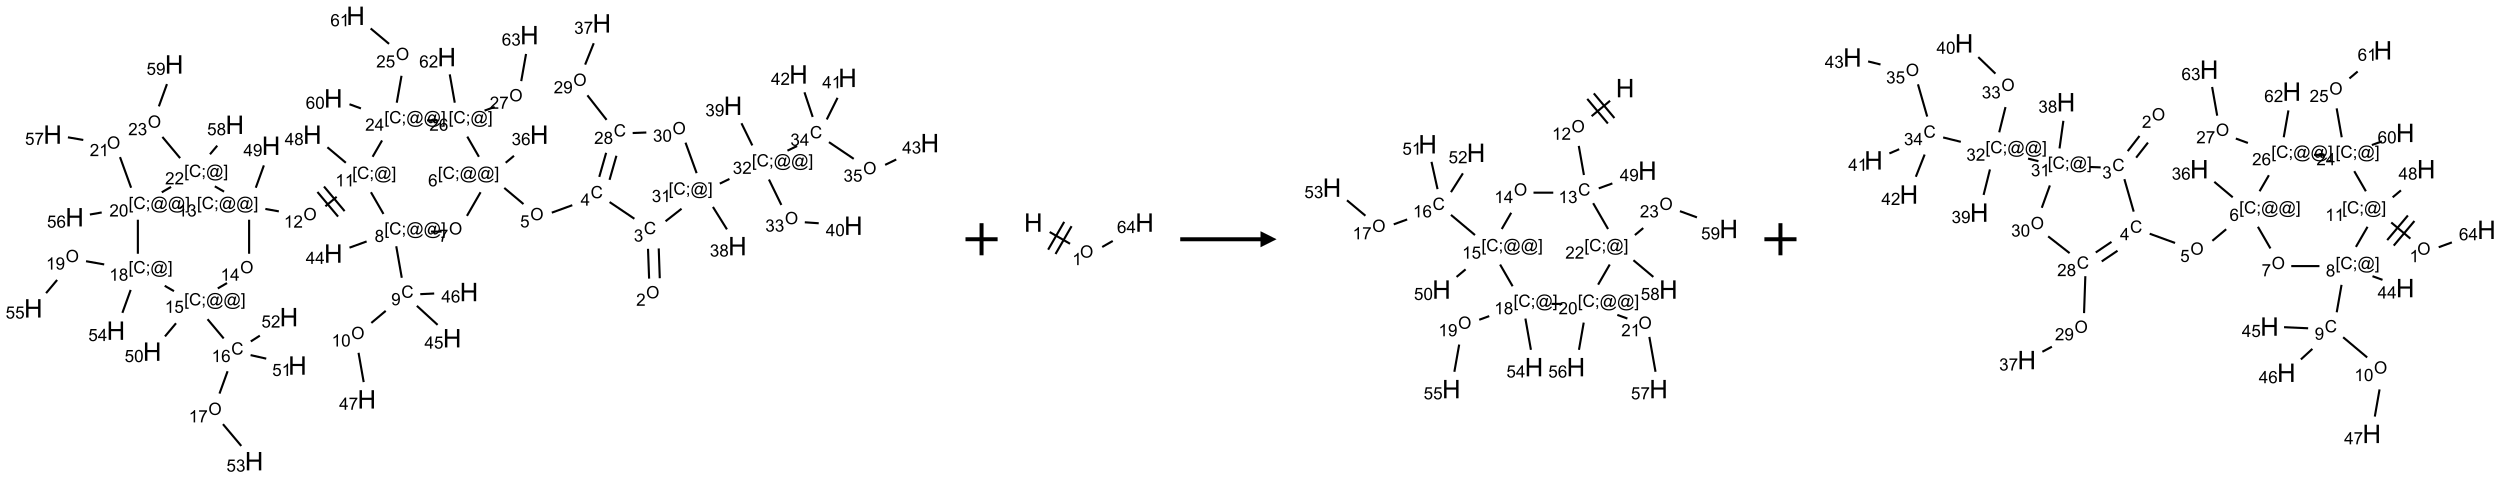 <?xml version="1.0" encoding="UTF-8"?>
<svg xmlns="http://www.w3.org/2000/svg" xmlns:xlink="http://www.w3.org/1999/xlink" width="1557" height="298" viewBox="0 0 1557 298">
<defs>
<g>
<g id="glyph-0-0">
<path d="M 1.332 0 L 1.332 -6.668 L 6.668 -6.668 L 6.668 0 Z M 1.5 -0.168 L 6.5 -0.168 L 6.5 -6.5 L 1.5 -6.5 Z M 1.5 -0.168 "/>
</g>
<g id="glyph-0-1">
<path d="M 0.516 -3.719 C 0.516 -4.984 0.855 -5.977 1.535 -6.695 C 2.215 -7.414 3.094 -7.77 4.172 -7.77 C 4.875 -7.77 5.512 -7.602 6.078 -7.266 C 6.645 -6.93 7.074 -6.461 7.371 -5.855 C 7.668 -5.254 7.816 -4.57 7.816 -3.809 C 7.816 -3.035 7.66 -2.34 7.348 -1.73 C 7.035 -1.117 6.594 -0.656 6.02 -0.34 C 5.449 -0.027 4.828 0.129 4.168 0.129 C 3.449 0.129 2.805 -0.043 2.238 -0.391 C 1.672 -0.738 1.246 -1.211 0.953 -1.812 C 0.66 -2.414 0.516 -3.047 0.516 -3.719 Z M 1.559 -3.703 C 1.559 -2.781 1.805 -2.059 2.301 -1.527 C 2.793 -1 3.414 -0.734 4.16 -0.734 C 4.922 -0.734 5.547 -1 6.039 -1.535 C 6.531 -2.07 6.777 -2.828 6.777 -3.812 C 6.777 -4.434 6.672 -4.977 6.461 -5.441 C 6.25 -5.902 5.945 -6.262 5.539 -6.52 C 5.133 -6.773 4.68 -6.902 4.176 -6.902 C 3.461 -6.902 2.848 -6.656 2.332 -6.164 C 1.816 -5.672 1.559 -4.852 1.559 -3.703 Z M 1.559 -3.703 "/>
</g>
<g id="glyph-0-2">
<path d="M 5.371 -0.902 L 5.371 0 L 0.324 0 C 0.316 -0.227 0.352 -0.441 0.434 -0.652 C 0.562 -0.996 0.766 -1.332 1.051 -1.668 C 1.332 -2 1.742 -2.387 2.277 -2.824 C 3.105 -3.504 3.668 -4.043 3.957 -4.441 C 4.25 -4.84 4.395 -5.215 4.395 -5.566 C 4.395 -5.938 4.262 -6.254 3.996 -6.508 C 3.73 -6.762 3.387 -6.891 2.957 -6.891 C 2.508 -6.891 2.145 -6.754 1.875 -6.484 C 1.605 -6.215 1.469 -5.84 1.465 -5.359 L 0.5 -5.457 C 0.566 -6.176 0.812 -6.727 1.246 -7.102 C 1.676 -7.477 2.254 -7.668 2.98 -7.668 C 3.711 -7.668 4.293 -7.465 4.719 -7.059 C 5.145 -6.652 5.359 -6.148 5.359 -5.547 C 5.359 -5.242 5.297 -4.941 5.172 -4.645 C 5.047 -4.352 4.84 -4.039 4.551 -3.715 C 4.262 -3.387 3.777 -2.938 3.105 -2.371 C 2.543 -1.898 2.18 -1.578 2.02 -1.41 C 1.859 -1.242 1.73 -1.07 1.625 -0.902 Z M 5.371 -0.902 "/>
</g>
<g id="glyph-0-3">
<path d="M 6.27 -2.676 L 7.281 -2.422 C 7.07 -1.594 6.688 -0.961 6.137 -0.523 C 5.586 -0.086 4.914 0.129 4.121 0.129 C 3.297 0.129 2.629 -0.039 2.113 -0.371 C 1.598 -0.707 1.203 -1.191 0.934 -1.828 C 0.664 -2.465 0.531 -3.145 0.531 -3.875 C 0.531 -4.672 0.684 -5.363 0.988 -5.957 C 1.293 -6.547 1.723 -6.996 2.285 -7.305 C 2.844 -7.613 3.461 -7.766 4.137 -7.766 C 4.898 -7.766 5.543 -7.57 6.062 -7.184 C 6.582 -6.793 6.945 -6.246 7.152 -5.543 L 6.156 -5.309 C 5.98 -5.863 5.723 -6.266 5.387 -6.52 C 5.051 -6.773 4.625 -6.902 4.113 -6.902 C 3.527 -6.902 3.039 -6.762 2.645 -6.48 C 2.25 -6.199 1.973 -5.82 1.812 -5.348 C 1.652 -4.871 1.574 -4.383 1.574 -3.879 C 1.574 -3.23 1.668 -2.664 1.855 -2.18 C 2.047 -1.695 2.34 -1.332 2.738 -1.094 C 3.137 -0.855 3.57 -0.734 4.035 -0.734 C 4.602 -0.734 5.082 -0.898 5.473 -1.223 C 5.867 -1.551 6.133 -2.035 6.27 -2.676 Z M 6.27 -2.676 "/>
</g>
<g id="glyph-0-4">
<path d="M 0.449 -2.016 L 1.387 -2.141 C 1.492 -1.609 1.676 -1.227 1.934 -0.992 C 2.191 -0.758 2.508 -0.641 2.879 -0.641 C 3.32 -0.641 3.695 -0.793 3.996 -1.098 C 4.301 -1.402 4.453 -1.781 4.453 -2.234 C 4.453 -2.664 4.312 -3.02 4.031 -3.301 C 3.75 -3.578 3.391 -3.719 2.957 -3.719 C 2.781 -3.719 2.562 -3.684 2.297 -3.613 L 2.402 -4.438 C 2.465 -4.43 2.516 -4.426 2.551 -4.426 C 2.949 -4.426 3.312 -4.531 3.629 -4.738 C 3.949 -4.949 4.109 -5.27 4.109 -5.703 C 4.109 -6.047 3.992 -6.332 3.762 -6.559 C 3.527 -6.785 3.227 -6.895 2.859 -6.895 C 2.496 -6.895 2.191 -6.781 1.949 -6.551 C 1.707 -6.324 1.547 -5.98 1.48 -5.52 L 0.543 -5.688 C 0.656 -6.316 0.918 -6.805 1.324 -7.148 C 1.73 -7.492 2.234 -7.668 2.84 -7.668 C 3.254 -7.668 3.641 -7.578 3.988 -7.398 C 4.34 -7.219 4.609 -6.977 4.793 -6.668 C 4.98 -6.359 5.074 -6.031 5.074 -5.684 C 5.074 -5.352 4.984 -5.051 4.809 -4.781 C 4.629 -4.512 4.367 -4.297 4.02 -4.137 C 4.473 -4.031 4.824 -3.816 5.074 -3.488 C 5.324 -3.16 5.449 -2.75 5.449 -2.254 C 5.449 -1.59 5.203 -1.023 4.719 -0.559 C 4.234 -0.098 3.617 0.137 2.875 0.137 C 2.203 0.137 1.648 -0.062 1.207 -0.465 C 0.762 -0.863 0.512 -1.379 0.449 -2.016 Z M 0.449 -2.016 "/>
</g>
<g id="glyph-0-5">
<path d="M 3.449 0 L 3.449 -1.828 L 0.137 -1.828 L 0.137 -2.688 L 3.621 -7.637 L 4.387 -7.637 L 4.387 -2.688 L 5.418 -2.688 L 5.418 -1.828 L 4.387 -1.828 L 4.387 0 Z M 3.449 -2.688 L 3.449 -6.129 L 1.059 -2.688 Z M 3.449 -2.688 "/>
</g>
<g id="glyph-0-6">
<path d="M 0.441 -2 L 1.426 -2.082 C 1.5 -1.605 1.668 -1.242 1.934 -1.004 C 2.199 -0.762 2.52 -0.641 2.895 -0.641 C 3.348 -0.641 3.73 -0.812 4.043 -1.152 C 4.355 -1.492 4.512 -1.941 4.512 -2.504 C 4.512 -3.039 4.359 -3.461 4.059 -3.77 C 3.758 -4.078 3.367 -4.234 2.879 -4.234 C 2.578 -4.234 2.305 -4.164 2.062 -4.027 C 1.82 -3.891 1.629 -3.715 1.488 -3.496 L 0.609 -3.609 L 1.348 -7.531 L 5.145 -7.531 L 5.145 -6.637 L 2.098 -6.637 L 1.688 -4.582 C 2.145 -4.902 2.625 -5.062 3.129 -5.062 C 3.797 -5.062 4.359 -4.832 4.816 -4.371 C 5.277 -3.91 5.504 -3.312 5.504 -2.59 C 5.504 -1.898 5.305 -1.301 4.902 -0.797 C 4.41 -0.18 3.742 0.129 2.895 0.129 C 2.199 0.129 1.633 -0.062 1.195 -0.453 C 0.758 -0.844 0.504 -1.359 0.441 -2 Z M 0.441 -2 "/>
</g>
<g id="glyph-0-7">
<path d="M 0.723 2.121 L 0.723 -7.637 L 2.793 -7.637 L 2.793 -6.859 L 1.66 -6.859 L 1.66 1.344 L 2.793 1.344 L 2.793 2.121 Z M 0.723 2.121 "/>
</g>
<g id="glyph-0-8">
<path d="M 0.949 -4.465 L 0.949 -5.531 L 2.016 -5.531 L 2.016 -4.465 Z M 0.949 0 L 0.949 -1.066 L 2.016 -1.066 L 2.016 0 C 2.016 0.391 1.945 0.711 1.809 0.949 C 1.668 1.191 1.449 1.379 1.145 1.512 L 0.887 1.109 C 1.082 1.023 1.23 0.895 1.324 0.727 C 1.418 0.559 1.469 0.316 1.48 0 Z M 0.949 0 "/>
</g>
<g id="glyph-0-9">
<path d="M 6.047 -0.848 C 5.82 -0.59 5.57 -0.379 5.289 -0.223 C 5.008 -0.062 4.73 0.016 4.449 0.016 C 4.141 0.016 3.84 -0.074 3.547 -0.254 C 3.254 -0.434 3.02 -0.715 2.836 -1.09 C 2.652 -1.465 2.562 -1.875 2.562 -2.324 C 2.562 -2.875 2.703 -3.43 2.988 -3.98 C 3.27 -4.535 3.621 -4.953 4.043 -5.23 C 4.461 -5.508 4.871 -5.645 5.266 -5.645 C 5.566 -5.645 5.855 -5.566 6.129 -5.41 C 6.402 -5.25 6.641 -5.012 6.84 -4.688 L 7.016 -5.496 L 7.949 -5.496 L 7.199 -2 C 7.094 -1.516 7.043 -1.246 7.043 -1.191 C 7.043 -1.098 7.078 -1.02 7.148 -0.949 C 7.219 -0.883 7.305 -0.848 7.406 -0.848 C 7.59 -0.848 7.832 -0.953 8.129 -1.168 C 8.527 -1.445 8.84 -1.816 9.07 -2.285 C 9.301 -2.75 9.418 -3.234 9.418 -3.73 C 9.418 -4.309 9.27 -4.852 8.973 -5.355 C 8.676 -5.859 8.23 -6.262 7.645 -6.562 C 7.055 -6.863 6.406 -7.016 5.691 -7.016 C 4.879 -7.016 4.137 -6.824 3.465 -6.445 C 2.793 -6.066 2.273 -5.52 1.902 -4.809 C 1.535 -4.098 1.348 -3.34 1.348 -2.527 C 1.348 -1.676 1.535 -0.941 1.902 -0.328 C 2.273 0.285 2.809 0.742 3.508 1.035 C 4.207 1.328 4.984 1.473 5.832 1.473 C 6.742 1.473 7.504 1.32 8.121 1.016 C 8.734 0.711 9.195 0.34 9.5 -0.098 L 10.441 -0.098 C 10.266 0.266 9.961 0.637 9.531 1.016 C 9.102 1.395 8.59 1.695 7.996 1.914 C 7.402 2.133 6.688 2.246 5.848 2.246 C 5.078 2.246 4.367 2.145 3.715 1.949 C 3.066 1.75 2.512 1.453 2.051 1.055 C 1.594 0.656 1.25 0.199 1.016 -0.316 C 0.723 -0.973 0.578 -1.684 0.578 -2.441 C 0.578 -3.289 0.75 -4.098 1.098 -4.863 C 1.523 -5.805 2.125 -6.527 2.902 -7.027 C 3.684 -7.527 4.629 -7.777 5.738 -7.777 C 6.602 -7.777 7.375 -7.602 8.059 -7.246 C 8.746 -6.895 9.285 -6.371 9.684 -5.672 C 10.02 -5.07 10.188 -4.418 10.188 -3.715 C 10.188 -2.707 9.832 -1.812 9.125 -1.031 C 8.492 -0.328 7.801 0.02 7.051 0.02 C 6.812 0.02 6.617 -0.016 6.473 -0.09 C 6.324 -0.16 6.215 -0.266 6.145 -0.402 C 6.102 -0.488 6.066 -0.637 6.047 -0.848 Z M 3.527 -2.262 C 3.527 -1.785 3.641 -1.414 3.863 -1.152 C 4.09 -0.887 4.348 -0.754 4.641 -0.754 C 4.836 -0.754 5.039 -0.812 5.254 -0.93 C 5.469 -1.047 5.676 -1.219 5.871 -1.449 C 6.066 -1.676 6.23 -1.969 6.355 -2.32 C 6.48 -2.672 6.543 -3.027 6.543 -3.379 C 6.543 -3.852 6.426 -4.219 6.191 -4.48 C 5.957 -4.738 5.672 -4.871 5.332 -4.871 C 5.109 -4.871 4.902 -4.812 4.707 -4.699 C 4.512 -4.586 4.32 -4.406 4.137 -4.156 C 3.953 -3.906 3.805 -3.602 3.691 -3.246 C 3.582 -2.887 3.527 -2.559 3.527 -2.262 Z M 3.527 -2.262 "/>
</g>
<g id="glyph-0-10">
<path d="M 2.27 2.121 L 0.203 2.121 L 0.203 1.344 L 1.332 1.344 L 1.332 -6.859 L 0.203 -6.859 L 0.203 -7.637 L 2.27 -7.637 Z M 2.27 2.121 "/>
</g>
<g id="glyph-0-11">
<path d="M 5.309 -5.766 L 4.375 -5.691 C 4.293 -6.059 4.172 -6.328 4.02 -6.496 C 3.766 -6.762 3.453 -6.895 3.082 -6.895 C 2.785 -6.895 2.523 -6.812 2.297 -6.645 C 2 -6.43 1.77 -6.117 1.598 -5.703 C 1.43 -5.289 1.34 -4.703 1.332 -3.938 C 1.559 -4.281 1.836 -4.535 2.16 -4.703 C 2.488 -4.871 2.828 -4.953 3.188 -4.953 C 3.812 -4.953 4.344 -4.723 4.785 -4.262 C 5.223 -3.801 5.441 -3.207 5.441 -2.48 C 5.441 -2 5.34 -1.555 5.133 -1.145 C 4.926 -0.73 4.641 -0.418 4.281 -0.199 C 3.922 0.02 3.512 0.129 3.051 0.129 C 2.27 0.129 1.633 -0.156 1.141 -0.73 C 0.648 -1.305 0.402 -2.254 0.402 -3.574 C 0.402 -5.051 0.672 -6.121 1.219 -6.793 C 1.695 -7.375 2.336 -7.668 3.141 -7.668 C 3.742 -7.668 4.234 -7.5 4.617 -7.16 C 5 -6.824 5.23 -6.359 5.309 -5.766 Z M 1.48 -2.473 C 1.48 -2.152 1.547 -1.844 1.684 -1.547 C 1.82 -1.25 2.016 -1.027 2.262 -0.871 C 2.508 -0.719 2.766 -0.641 3.035 -0.641 C 3.434 -0.641 3.773 -0.801 4.059 -1.121 C 4.344 -1.441 4.484 -1.875 4.484 -2.422 C 4.484 -2.949 4.344 -3.367 4.062 -3.668 C 3.781 -3.973 3.426 -4.125 3 -4.125 C 2.578 -4.125 2.219 -3.973 1.922 -3.668 C 1.625 -3.363 1.48 -2.969 1.48 -2.473 Z M 1.48 -2.473 "/>
</g>
<g id="glyph-0-12">
<path d="M 0.504 -6.637 L 0.504 -7.535 L 5.449 -7.535 L 5.449 -6.809 C 4.961 -6.289 4.48 -5.602 4.004 -4.746 C 3.527 -3.887 3.156 -3.004 2.895 -2.098 C 2.707 -1.461 2.59 -0.762 2.535 0 L 1.574 0 C 1.582 -0.602 1.703 -1.328 1.926 -2.176 C 2.152 -3.027 2.477 -3.848 2.898 -4.637 C 3.32 -5.426 3.77 -6.094 4.246 -6.637 Z M 0.504 -6.637 "/>
</g>
<g id="glyph-0-13">
<path d="M 1.887 -4.141 C 1.496 -4.281 1.207 -4.484 1.02 -4.75 C 0.832 -5.016 0.738 -5.328 0.738 -5.699 C 0.738 -6.254 0.938 -6.719 1.34 -7.098 C 1.738 -7.477 2.27 -7.668 2.934 -7.668 C 3.598 -7.668 4.137 -7.473 4.543 -7.086 C 4.949 -6.699 5.152 -6.227 5.152 -5.672 C 5.152 -5.316 5.059 -5.008 4.871 -4.746 C 4.688 -4.484 4.406 -4.281 4.027 -4.141 C 4.496 -3.988 4.852 -3.742 5.098 -3.402 C 5.34 -3.062 5.465 -2.656 5.465 -2.184 C 5.465 -1.531 5.234 -0.98 4.77 -0.535 C 4.309 -0.09 3.703 0.129 2.949 0.129 C 2.195 0.129 1.586 -0.094 1.125 -0.539 C 0.664 -0.984 0.434 -1.543 0.434 -2.207 C 0.434 -2.703 0.559 -3.121 0.809 -3.457 C 1.062 -3.793 1.422 -4.02 1.887 -4.141 Z M 1.699 -5.73 C 1.699 -5.367 1.812 -5.074 2.047 -4.844 C 2.281 -4.613 2.582 -4.5 2.953 -4.5 C 3.312 -4.5 3.609 -4.613 3.84 -4.84 C 4.07 -5.066 4.188 -5.348 4.188 -5.676 C 4.188 -6.02 4.07 -6.309 3.832 -6.543 C 3.594 -6.777 3.297 -6.895 2.941 -6.895 C 2.586 -6.895 2.289 -6.781 2.051 -6.551 C 1.816 -6.324 1.699 -6.047 1.699 -5.73 Z M 1.395 -2.203 C 1.395 -1.938 1.461 -1.676 1.586 -1.426 C 1.711 -1.176 1.902 -0.984 2.152 -0.848 C 2.402 -0.711 2.672 -0.641 2.957 -0.641 C 3.406 -0.641 3.777 -0.785 4.066 -1.074 C 4.359 -1.363 4.504 -1.727 4.504 -2.172 C 4.504 -2.625 4.355 -2.996 4.055 -3.293 C 3.754 -3.586 3.379 -3.734 2.926 -3.734 C 2.484 -3.734 2.121 -3.59 1.832 -3.297 C 1.543 -3.004 1.395 -2.641 1.395 -2.203 Z M 1.395 -2.203 "/>
</g>
<g id="glyph-0-14">
<path d="M 0.582 -1.766 L 1.484 -1.848 C 1.562 -1.426 1.707 -1.117 1.922 -0.926 C 2.137 -0.734 2.414 -0.641 2.75 -0.641 C 3.039 -0.641 3.289 -0.707 3.508 -0.84 C 3.727 -0.973 3.902 -1.148 4.043 -1.367 C 4.18 -1.586 4.297 -1.887 4.391 -2.262 C 4.484 -2.637 4.531 -3.016 4.531 -3.406 C 4.531 -3.449 4.531 -3.512 4.527 -3.594 C 4.34 -3.297 4.082 -3.055 3.758 -2.867 C 3.434 -2.68 3.082 -2.59 2.703 -2.59 C 2.07 -2.59 1.535 -2.816 1.098 -3.277 C 0.66 -3.734 0.441 -4.34 0.441 -5.09 C 0.441 -5.863 0.672 -6.484 1.129 -6.957 C 1.586 -7.43 2.156 -7.668 2.844 -7.668 C 3.34 -7.668 3.793 -7.531 4.207 -7.266 C 4.617 -7 4.93 -6.617 5.145 -6.121 C 5.355 -5.629 5.465 -4.91 5.465 -3.973 C 5.465 -2.996 5.359 -2.223 5.145 -1.645 C 4.934 -1.066 4.617 -0.625 4.199 -0.324 C 3.781 -0.02 3.293 0.129 2.73 0.129 C 2.133 0.129 1.645 -0.035 1.266 -0.367 C 0.887 -0.699 0.66 -1.164 0.582 -1.766 Z M 4.422 -5.137 C 4.422 -5.676 4.277 -6.102 3.992 -6.418 C 3.707 -6.734 3.359 -6.891 2.957 -6.891 C 2.543 -6.891 2.18 -6.719 1.871 -6.379 C 1.562 -6.039 1.406 -5.598 1.406 -5.059 C 1.406 -4.57 1.555 -4.176 1.848 -3.871 C 2.141 -3.566 2.5 -3.418 2.934 -3.418 C 3.367 -3.418 3.723 -3.57 4.004 -3.871 C 4.281 -4.176 4.422 -4.598 4.422 -5.137 Z M 4.422 -5.137 "/>
</g>
<g id="glyph-0-15">
<path d="M 3.973 0 L 3.035 0 L 3.035 -5.973 C 2.809 -5.758 2.516 -5.543 2.148 -5.328 C 1.781 -5.113 1.453 -4.953 1.16 -4.844 L 1.16 -5.75 C 1.684 -5.996 2.145 -6.297 2.535 -6.645 C 2.93 -6.996 3.207 -7.336 3.371 -7.668 L 3.973 -7.668 Z M 3.973 0 "/>
</g>
<g id="glyph-0-16">
<path d="M 0.441 -3.766 C 0.441 -4.668 0.535 -5.395 0.723 -5.945 C 0.906 -6.496 1.184 -6.922 1.551 -7.219 C 1.918 -7.516 2.375 -7.668 2.934 -7.668 C 3.344 -7.668 3.703 -7.586 4.012 -7.418 C 4.32 -7.254 4.574 -7.016 4.777 -6.707 C 4.977 -6.395 5.137 -6.016 5.25 -5.57 C 5.363 -5.125 5.422 -4.523 5.422 -3.766 C 5.422 -2.871 5.328 -2.148 5.145 -1.598 C 4.961 -1.047 4.688 -0.621 4.32 -0.32 C 3.953 -0.02 3.492 0.129 2.934 0.129 C 2.195 0.129 1.617 -0.133 1.199 -0.66 C 0.695 -1.297 0.441 -2.332 0.441 -3.766 Z M 1.406 -3.766 C 1.406 -2.512 1.555 -1.68 1.848 -1.262 C 2.141 -0.848 2.5 -0.641 2.934 -0.641 C 3.363 -0.641 3.727 -0.848 4.02 -1.266 C 4.312 -1.684 4.457 -2.516 4.457 -3.766 C 4.457 -5.023 4.312 -5.859 4.02 -6.27 C 3.727 -6.684 3.359 -6.891 2.922 -6.891 C 2.492 -6.891 2.148 -6.707 1.891 -6.344 C 1.566 -5.879 1.406 -5.02 1.406 -3.766 Z M 1.406 -3.766 "/>
</g>
<g id="glyph-1-0">
<path d="M 2 0 L 2 -10 L 10 -10 L 10 0 Z M 2.25 -0.25 L 9.75 -0.25 L 9.75 -9.75 L 2.25 -9.75 Z M 2.25 -0.25 "/>
</g>
<g id="glyph-1-1">
<path d="M 1.281 0 L 1.281 -11.453 L 2.797 -11.453 L 2.797 -6.75 L 8.75 -6.75 L 8.75 -11.453 L 10.266 -11.453 L 10.266 0 L 8.75 0 L 8.75 -5.398 L 2.797 -5.398 L 2.797 0 Z M 1.281 0 "/>
</g>
</g>
</defs>
<path fill="none" stroke-width="0.033" stroke-linecap="butt" stroke-linejoin="miter" stroke="rgb(0%, 0%, 0%)" stroke-opacity="1" stroke-miterlimit="10" d="M 9.754 4.086 L 9.738 3.622 " transform="matrix(40, 0, 0, 40, 20.742, 9.844)"/>
<path fill="none" stroke-width="0.033" stroke-linecap="butt" stroke-linejoin="miter" stroke="rgb(0%, 0%, 0%)" stroke-opacity="1" stroke-miterlimit="10" d="M 9.588 4.092 L 9.571 3.628 " transform="matrix(40, 0, 0, 40, 20.742, 9.844)"/>
<path fill="none" stroke-width="0.033" stroke-linecap="butt" stroke-linejoin="miter" stroke="rgb(0%, 0%, 0%)" stroke-opacity="1" stroke-miterlimit="10" d="M 9.359 3.16 L 8.973 2.9 " transform="matrix(40, 0, 0, 40, 20.742, 9.844)"/>
<path fill="none" stroke-width="0.033" stroke-linecap="butt" stroke-linejoin="miter" stroke="rgb(0%, 0%, 0%)" stroke-opacity="1" stroke-miterlimit="10" d="M 8.392 2.949 L 8.073 3.065 " transform="matrix(40, 0, 0, 40, 20.742, 9.844)"/>
<path fill="none" stroke-width="0.033" stroke-linecap="butt" stroke-linejoin="miter" stroke="rgb(0%, 0%, 0%)" stroke-opacity="1" stroke-miterlimit="10" d="M 7.632 2.931 L 7.333 2.68 " transform="matrix(40, 0, 0, 40, 20.742, 9.844)"/>
<path fill="none" stroke-width="0.033" stroke-linecap="butt" stroke-linejoin="miter" stroke="rgb(0%, 0%, 0%)" stroke-opacity="1" stroke-miterlimit="10" d="M 7.355 2.288 L 7.484 2.18 " transform="matrix(40, 0, 0, 40, 20.742, 9.844)"/>
<path fill="none" stroke-width="0.033" stroke-linecap="butt" stroke-linejoin="miter" stroke="rgb(0%, 0%, 0%)" stroke-opacity="1" stroke-miterlimit="10" d="M 6.964 2.747 L 6.752 3.115 " transform="matrix(40, 0, 0, 40, 20.742, 9.844)"/>
<path fill="none" stroke-width="0.033" stroke-linecap="butt" stroke-linejoin="miter" stroke="rgb(0%, 0%, 0%)" stroke-opacity="1" stroke-miterlimit="10" d="M 6.358 3.36 L 6.191 3.36 " transform="matrix(40, 0, 0, 40, 20.742, 9.844)"/>
<path fill="none" stroke-width="0.033" stroke-linecap="butt" stroke-linejoin="miter" stroke="rgb(0%, 0%, 0%)" stroke-opacity="1" stroke-miterlimit="10" d="M 5.651 3.588 L 5.737 4.079 " transform="matrix(40, 0, 0, 40, 20.742, 9.844)"/>
<path fill="none" stroke-width="0.033" stroke-linecap="butt" stroke-linejoin="miter" stroke="rgb(0%, 0%, 0%)" stroke-opacity="1" stroke-miterlimit="10" d="M 5.487 4.594 L 5.263 4.782 " transform="matrix(40, 0, 0, 40, 20.742, 9.844)"/>
<path fill="none" stroke-width="0.033" stroke-linecap="butt" stroke-linejoin="miter" stroke="rgb(0%, 0%, 0%)" stroke-opacity="1" stroke-miterlimit="10" d="M 5.064 5.247 L 5.144 5.703 " transform="matrix(40, 0, 0, 40, 20.742, 9.844)"/>
<path fill="none" stroke-width="0.033" stroke-linecap="butt" stroke-linejoin="miter" stroke="rgb(0%, 0%, 0%)" stroke-opacity="1" stroke-miterlimit="10" d="M 5.972 4.516 L 6.295 4.812 " transform="matrix(40, 0, 0, 40, 20.742, 9.844)"/>
<path fill="none" stroke-width="0.033" stroke-linecap="butt" stroke-linejoin="miter" stroke="rgb(0%, 0%, 0%)" stroke-opacity="1" stroke-miterlimit="10" d="M 6.025 4.334 L 6.242 4.324 " transform="matrix(40, 0, 0, 40, 20.742, 9.844)"/>
<path fill="none" stroke-width="0.033" stroke-linecap="butt" stroke-linejoin="miter" stroke="rgb(0%, 0%, 0%)" stroke-opacity="1" stroke-miterlimit="10" d="M 5.19 3.513 L 4.923 3.61 " transform="matrix(40, 0, 0, 40, 20.742, 9.844)"/>
<path fill="none" stroke-width="0.033" stroke-linecap="butt" stroke-linejoin="miter" stroke="rgb(0%, 0%, 0%)" stroke-opacity="1" stroke-miterlimit="10" d="M 5.452 3.085 L 5.257 2.747 " transform="matrix(40, 0, 0, 40, 20.742, 9.844)"/>
<path fill="none" stroke-width="0.033" stroke-linecap="butt" stroke-linejoin="miter" stroke="rgb(0%, 0%, 0%)" stroke-opacity="1" stroke-miterlimit="10" d="M 4.723 2.818 L 4.548 2.966 " transform="matrix(40, 0, 0, 40, 20.742, 9.844)"/>
<path fill="none" stroke-width="0.033" stroke-linecap="butt" stroke-linejoin="miter" stroke="rgb(0%, 0%, 0%)" stroke-opacity="1" stroke-miterlimit="10" d="M 4.424 2.743 L 4.745 3.126 " transform="matrix(40, 0, 0, 40, 20.742, 9.844)"/>
<path fill="none" stroke-width="0.033" stroke-linecap="butt" stroke-linejoin="miter" stroke="rgb(0%, 0%, 0%)" stroke-opacity="1" stroke-miterlimit="10" d="M 4.526 2.658 L 4.847 3.041 " transform="matrix(40, 0, 0, 40, 20.742, 9.844)"/>
<path fill="none" stroke-width="0.033" stroke-linecap="butt" stroke-linejoin="miter" stroke="rgb(0%, 0%, 0%)" stroke-opacity="1" stroke-miterlimit="10" d="M 3.823 3.045 L 3.613 3.007 " transform="matrix(40, 0, 0, 40, 20.742, 9.844)"/>
<path fill="none" stroke-width="0.033" stroke-linecap="butt" stroke-linejoin="miter" stroke="rgb(0%, 0%, 0%)" stroke-opacity="1" stroke-miterlimit="10" d="M 3.464 2.677 L 3.59 2.329 " transform="matrix(40, 0, 0, 40, 20.742, 9.844)"/>
<path fill="none" stroke-width="0.033" stroke-linecap="butt" stroke-linejoin="miter" stroke="rgb(0%, 0%, 0%)" stroke-opacity="1" stroke-miterlimit="10" d="M 3.36 3.175 L 3.36 3.705 " transform="matrix(40, 0, 0, 40, 20.742, 9.844)"/>
<path fill="none" stroke-width="0.033" stroke-linecap="butt" stroke-linejoin="miter" stroke="rgb(0%, 0%, 0%)" stroke-opacity="1" stroke-miterlimit="10" d="M 3.016 4.161 L 2.872 4.245 " transform="matrix(40, 0, 0, 40, 20.742, 9.844)"/>
<path fill="none" stroke-width="0.033" stroke-linecap="butt" stroke-linejoin="miter" stroke="rgb(0%, 0%, 0%)" stroke-opacity="1" stroke-miterlimit="10" d="M 2.713 4.724 L 2.964 5.023 " transform="matrix(40, 0, 0, 40, 20.742, 9.844)"/>
<path fill="none" stroke-width="0.033" stroke-linecap="butt" stroke-linejoin="miter" stroke="rgb(0%, 0%, 0%)" stroke-opacity="1" stroke-miterlimit="10" d="M 3.025 5.534 L 2.899 5.882 " transform="matrix(40, 0, 0, 40, 20.742, 9.844)"/>
<path fill="none" stroke-width="0.033" stroke-linecap="butt" stroke-linejoin="miter" stroke="rgb(0%, 0%, 0%)" stroke-opacity="1" stroke-miterlimit="10" d="M 2.953 6.358 L 3.238 6.697 " transform="matrix(40, 0, 0, 40, 20.742, 9.844)"/>
<path fill="none" stroke-width="0.033" stroke-linecap="butt" stroke-linejoin="miter" stroke="rgb(0%, 0%, 0%)" stroke-opacity="1" stroke-miterlimit="10" d="M 3.383 5.283 L 3.627 5.338 " transform="matrix(40, 0, 0, 40, 20.742, 9.844)"/>
<path fill="none" stroke-width="0.033" stroke-linecap="butt" stroke-linejoin="miter" stroke="rgb(0%, 0%, 0%)" stroke-opacity="1" stroke-miterlimit="10" d="M 3.386 5.07 L 3.527 4.98 " transform="matrix(40, 0, 0, 40, 20.742, 9.844)"/>
<path fill="none" stroke-width="0.033" stroke-linecap="butt" stroke-linejoin="miter" stroke="rgb(0%, 0%, 0%)" stroke-opacity="1" stroke-miterlimit="10" d="M 2.222 4.787 L 2.05 4.992 " transform="matrix(40, 0, 0, 40, 20.742, 9.844)"/>
<path fill="none" stroke-width="0.033" stroke-linecap="butt" stroke-linejoin="miter" stroke="rgb(0%, 0%, 0%)" stroke-opacity="1" stroke-miterlimit="10" d="M 2.19 4.287 L 2.046 4.204 " transform="matrix(40, 0, 0, 40, 20.742, 9.844)"/>
<path fill="none" stroke-width="0.033" stroke-linecap="butt" stroke-linejoin="miter" stroke="rgb(0%, 0%, 0%)" stroke-opacity="1" stroke-miterlimit="10" d="M 1.104 3.871 L 0.821 3.821 " transform="matrix(40, 0, 0, 40, 20.742, 9.844)"/>
<path fill="none" stroke-width="0.033" stroke-linecap="butt" stroke-linejoin="miter" stroke="rgb(0%, 0%, 0%)" stroke-opacity="1" stroke-miterlimit="10" d="M 0.371 4.113 L 0.199 4.318 " transform="matrix(40, 0, 0, 40, 20.742, 9.844)"/>
<path fill="none" stroke-width="0.033" stroke-linecap="butt" stroke-linejoin="miter" stroke="rgb(0%, 0%, 0%)" stroke-opacity="1" stroke-miterlimit="10" d="M 1.516 4.268 L 1.387 4.625 " transform="matrix(40, 0, 0, 40, 20.742, 9.844)"/>
<path fill="none" stroke-width="0.033" stroke-linecap="butt" stroke-linejoin="miter" stroke="rgb(0%, 0%, 0%)" stroke-opacity="1" stroke-miterlimit="10" d="M 1.628 3.705 L 1.628 3.175 " transform="matrix(40, 0, 0, 40, 20.742, 9.844)"/>
<path fill="none" stroke-width="0.033" stroke-linecap="butt" stroke-linejoin="miter" stroke="rgb(0%, 0%, 0%)" stroke-opacity="1" stroke-miterlimit="10" d="M 1.523 2.677 L 1.35 2.2 " transform="matrix(40, 0, 0, 40, 20.742, 9.844)"/>
<path fill="none" stroke-width="0.033" stroke-linecap="butt" stroke-linejoin="miter" stroke="rgb(0%, 0%, 0%)" stroke-opacity="1" stroke-miterlimit="10" d="M 0.778 1.933 L 0.539 1.892 " transform="matrix(40, 0, 0, 40, 20.742, 9.844)"/>
<path fill="none" stroke-width="0.033" stroke-linecap="butt" stroke-linejoin="miter" stroke="rgb(0%, 0%, 0%)" stroke-opacity="1" stroke-miterlimit="10" d="M 1.065 3.062 L 0.881 3.094 " transform="matrix(40, 0, 0, 40, 20.742, 9.844)"/>
<path fill="none" stroke-width="0.033" stroke-linecap="butt" stroke-linejoin="miter" stroke="rgb(0%, 0%, 0%)" stroke-opacity="1" stroke-miterlimit="10" d="M 2 2.748 L 2.145 2.664 " transform="matrix(40, 0, 0, 40, 20.742, 9.844)"/>
<path fill="none" stroke-width="0.033" stroke-linecap="butt" stroke-linejoin="miter" stroke="rgb(0%, 0%, 0%)" stroke-opacity="1" stroke-miterlimit="10" d="M 2.826 2.655 L 2.97 2.738 " transform="matrix(40, 0, 0, 40, 20.742, 9.844)"/>
<path fill="none" stroke-width="0.033" stroke-linecap="butt" stroke-linejoin="miter" stroke="rgb(0%, 0%, 0%)" stroke-opacity="1" stroke-miterlimit="10" d="M 2.286 2.216 L 2.01 1.886 " transform="matrix(40, 0, 0, 40, 20.742, 9.844)"/>
<path fill="none" stroke-width="0.033" stroke-linecap="butt" stroke-linejoin="miter" stroke="rgb(0%, 0%, 0%)" stroke-opacity="1" stroke-miterlimit="10" d="M 1.955 1.41 L 2.081 1.063 " transform="matrix(40, 0, 0, 40, 20.742, 9.844)"/>
<path fill="none" stroke-width="0.033" stroke-linecap="butt" stroke-linejoin="miter" stroke="rgb(0%, 0%, 0%)" stroke-opacity="1" stroke-miterlimit="10" d="M 2.751 2.156 L 2.864 2.022 " transform="matrix(40, 0, 0, 40, 20.742, 9.844)"/>
<path fill="none" stroke-width="0.033" stroke-linecap="butt" stroke-linejoin="miter" stroke="rgb(0%, 0%, 0%)" stroke-opacity="1" stroke-miterlimit="10" d="M 4.866 2.288 L 4.579 2.047 " transform="matrix(40, 0, 0, 40, 20.742, 9.844)"/>
<path fill="none" stroke-width="0.033" stroke-linecap="butt" stroke-linejoin="miter" stroke="rgb(0%, 0%, 0%)" stroke-opacity="1" stroke-miterlimit="10" d="M 5.283 2.195 L 5.43 1.941 " transform="matrix(40, 0, 0, 40, 20.742, 9.844)"/>
<path fill="none" stroke-width="0.033" stroke-linecap="butt" stroke-linejoin="miter" stroke="rgb(0%, 0%, 0%)" stroke-opacity="1" stroke-miterlimit="10" d="M 5.659 1.353 L 5.733 0.934 " transform="matrix(40, 0, 0, 40, 20.742, 9.844)"/>
<path fill="none" stroke-width="0.033" stroke-linecap="butt" stroke-linejoin="miter" stroke="rgb(0%, 0%, 0%)" stroke-opacity="1" stroke-miterlimit="10" d="M 5.539 0.437 L 5.252 0.197 " transform="matrix(40, 0, 0, 40, 20.742, 9.844)"/>
<path fill="none" stroke-width="0.033" stroke-linecap="butt" stroke-linejoin="miter" stroke="rgb(0%, 0%, 0%)" stroke-opacity="1" stroke-miterlimit="10" d="M 5.101 1.442 L 4.923 1.377 " transform="matrix(40, 0, 0, 40, 20.742, 9.844)"/>
<path fill="none" stroke-width="0.033" stroke-linecap="butt" stroke-linejoin="miter" stroke="rgb(0%, 0%, 0%)" stroke-opacity="1" stroke-miterlimit="10" d="M 6.13 1.628 L 6.297 1.628 " transform="matrix(40, 0, 0, 40, 20.742, 9.844)"/>
<path fill="none" stroke-width="0.033" stroke-linecap="butt" stroke-linejoin="miter" stroke="rgb(0%, 0%, 0%)" stroke-opacity="1" stroke-miterlimit="10" d="M 6.757 1.881 L 6.938 2.195 " transform="matrix(40, 0, 0, 40, 20.742, 9.844)"/>
<path fill="none" stroke-width="0.033" stroke-linecap="butt" stroke-linejoin="miter" stroke="rgb(0%, 0%, 0%)" stroke-opacity="1" stroke-miterlimit="10" d="M 7.026 1.476 L 7.183 1.419 " transform="matrix(40, 0, 0, 40, 20.742, 9.844)"/>
<path fill="none" stroke-width="0.033" stroke-linecap="butt" stroke-linejoin="miter" stroke="rgb(0%, 0%, 0%)" stroke-opacity="1" stroke-miterlimit="10" d="M 7.597 1.017 L 7.672 0.594 " transform="matrix(40, 0, 0, 40, 20.742, 9.844)"/>
<path fill="none" stroke-width="0.033" stroke-linecap="butt" stroke-linejoin="miter" stroke="rgb(0%, 0%, 0%)" stroke-opacity="1" stroke-miterlimit="10" d="M 6.562 1.353 L 6.484 0.912 " transform="matrix(40, 0, 0, 40, 20.742, 9.844)"/>
<path fill="none" stroke-width="0.033" stroke-linecap="butt" stroke-linejoin="miter" stroke="rgb(0%, 0%, 0%)" stroke-opacity="1" stroke-miterlimit="10" d="M 8.972 2.554 L 9.079 2.179 " transform="matrix(40, 0, 0, 40, 20.742, 9.844)"/>
<path fill="none" stroke-width="0.033" stroke-linecap="butt" stroke-linejoin="miter" stroke="rgb(0%, 0%, 0%)" stroke-opacity="1" stroke-miterlimit="10" d="M 8.812 2.508 L 8.919 2.133 " transform="matrix(40, 0, 0, 40, 20.742, 9.844)"/>
<path fill="none" stroke-width="0.033" stroke-linecap="butt" stroke-linejoin="miter" stroke="rgb(0%, 0%, 0%)" stroke-opacity="1" stroke-miterlimit="10" d="M 8.926 1.62 L 8.627 1.238 " transform="matrix(40, 0, 0, 40, 20.742, 9.844)"/>
<path fill="none" stroke-width="0.033" stroke-linecap="butt" stroke-linejoin="miter" stroke="rgb(0%, 0%, 0%)" stroke-opacity="1" stroke-miterlimit="10" d="M 8.592 0.76 L 8.726 0.427 " transform="matrix(40, 0, 0, 40, 20.742, 9.844)"/>
<path fill="none" stroke-width="0.033" stroke-linecap="butt" stroke-linejoin="miter" stroke="rgb(0%, 0%, 0%)" stroke-opacity="1" stroke-miterlimit="10" d="M 9.332 1.825 L 9.545 1.817 " transform="matrix(40, 0, 0, 40, 20.742, 9.844)"/>
<path fill="none" stroke-width="0.033" stroke-linecap="butt" stroke-linejoin="miter" stroke="rgb(0%, 0%, 0%)" stroke-opacity="1" stroke-miterlimit="10" d="M 10.155 1.975 L 10.328 2.45 " transform="matrix(40, 0, 0, 40, 20.742, 9.844)"/>
<path fill="none" stroke-width="0.033" stroke-linecap="butt" stroke-linejoin="miter" stroke="rgb(0%, 0%, 0%)" stroke-opacity="1" stroke-miterlimit="10" d="M 10.093 3.004 L 9.844 3.199 " transform="matrix(40, 0, 0, 40, 20.742, 9.844)"/>
<path fill="none" stroke-width="0.033" stroke-linecap="butt" stroke-linejoin="miter" stroke="rgb(0%, 0%, 0%)" stroke-opacity="1" stroke-miterlimit="10" d="M 10.689 2.613 L 10.839 2.54 " transform="matrix(40, 0, 0, 40, 20.742, 9.844)"/>
<path fill="none" stroke-width="0.033" stroke-linecap="butt" stroke-linejoin="miter" stroke="rgb(0%, 0%, 0%)" stroke-opacity="1" stroke-miterlimit="10" d="M 11.454 2.549 L 11.647 2.945 " transform="matrix(40, 0, 0, 40, 20.742, 9.844)"/>
<path fill="none" stroke-width="0.033" stroke-linecap="butt" stroke-linejoin="miter" stroke="rgb(0%, 0%, 0%)" stroke-opacity="1" stroke-miterlimit="10" d="M 12.012 3.215 L 12.229 3.23 " transform="matrix(40, 0, 0, 40, 20.742, 9.844)"/>
<path fill="none" stroke-width="0.033" stroke-linecap="butt" stroke-linejoin="miter" stroke="rgb(0%, 0%, 0%)" stroke-opacity="1" stroke-miterlimit="10" d="M 11.742 2.1 L 11.892 2.027 " transform="matrix(40, 0, 0, 40, 20.742, 9.844)"/>
<path fill="none" stroke-width="0.033" stroke-linecap="butt" stroke-linejoin="miter" stroke="rgb(0%, 0%, 0%)" stroke-opacity="1" stroke-miterlimit="10" d="M 12.388 1.967 L 12.774 2.227 " transform="matrix(40, 0, 0, 40, 20.742, 9.844)"/>
<path fill="none" stroke-width="0.033" stroke-linecap="butt" stroke-linejoin="miter" stroke="rgb(0%, 0%, 0%)" stroke-opacity="1" stroke-miterlimit="10" d="M 13.263 2.321 L 13.436 2.237 " transform="matrix(40, 0, 0, 40, 20.742, 9.844)"/>
<path fill="none" stroke-width="0.033" stroke-linecap="butt" stroke-linejoin="miter" stroke="rgb(0%, 0%, 0%)" stroke-opacity="1" stroke-miterlimit="10" d="M 12.354 1.614 L 12.522 1.277 " transform="matrix(40, 0, 0, 40, 20.742, 9.844)"/>
<path fill="none" stroke-width="0.033" stroke-linecap="butt" stroke-linejoin="miter" stroke="rgb(0%, 0%, 0%)" stroke-opacity="1" stroke-miterlimit="10" d="M 12.135 1.575 L 12.007 1.191 " transform="matrix(40, 0, 0, 40, 20.742, 9.844)"/>
<path fill="none" stroke-width="0.033" stroke-linecap="butt" stroke-linejoin="miter" stroke="rgb(0%, 0%, 0%)" stroke-opacity="1" stroke-miterlimit="10" d="M 11.195 2.018 L 11.026 1.673 " transform="matrix(40, 0, 0, 40, 20.742, 9.844)"/>
<path fill="none" stroke-width="0.033" stroke-linecap="butt" stroke-linejoin="miter" stroke="rgb(0%, 0%, 0%)" stroke-opacity="1" stroke-miterlimit="10" d="M 10.582 2.976 L 10.8 3.325 " transform="matrix(40, 0, 0, 40, 20.742, 9.844)"/>
<g fill="rgb(0%, 0%, 0%)" fill-opacity="1">
<use xlink:href="#glyph-0-1" x="402.371" y="185.812"/>
</g>
<g fill="rgb(0%, 0%, 0%)" fill-opacity="1">
<use xlink:href="#glyph-0-2" x="396.184" y="190.445"/>
</g>
<g fill="rgb(0%, 0%, 0%)" fill-opacity="1">
<use xlink:href="#glyph-0-3" x="400.961" y="145.832"/>
</g>
<g fill="rgb(0%, 0%, 0%)" fill-opacity="1">
<use xlink:href="#glyph-0-4" x="394.711" y="150.469"/>
</g>
<g fill="rgb(0%, 0%, 0%)" fill-opacity="1">
<use xlink:href="#glyph-0-3" x="367.801" y="123.465"/>
</g>
<g fill="rgb(0%, 0%, 0%)" fill-opacity="1">
<use xlink:href="#glyph-0-5" x="361.578" y="128.07"/>
</g>
<g fill="rgb(0%, 0%, 0%)" fill-opacity="1">
<use xlink:href="#glyph-0-1" x="330.227" y="137.148"/>
</g>
<g fill="rgb(0%, 0%, 0%)" fill-opacity="1">
<use xlink:href="#glyph-0-6" x="323.902" y="141.648"/>
</g>
<g fill="rgb(0%, 0%, 0%)" fill-opacity="1">
<use xlink:href="#glyph-0-7" x="272.664" y="111.441"/>
<use xlink:href="#glyph-0-3" x="275.628" y="111.441"/>
<use xlink:href="#glyph-0-8" x="283.331" y="111.441"/>
<use xlink:href="#glyph-0-9" x="286.294" y="111.441"/>
<use xlink:href="#glyph-0-9" x="297.122" y="111.441"/>
<use xlink:href="#glyph-0-10" x="307.951" y="111.441"/>
</g>
<g fill="rgb(0%, 0%, 0%)" fill-opacity="1">
<use xlink:href="#glyph-0-11" x="266.613" y="116.07"/>
</g>
<g fill="rgb(0%, 0%, 0%)" fill-opacity="1">
<use xlink:href="#glyph-1-1" x="330.031" y="89.605"/>
</g>
<g fill="rgb(0%, 0%, 0%)" fill-opacity="1">
<use xlink:href="#glyph-0-4" x="318.602" y="90.398"/>
<use xlink:href="#glyph-0-11" x="324.534" y="90.398"/>
</g>
<g fill="rgb(0%, 0%, 0%)" fill-opacity="1">
<use xlink:href="#glyph-0-1" x="279.586" y="146.078"/>
</g>
<g fill="rgb(0%, 0%, 0%)" fill-opacity="1">
<use xlink:href="#glyph-0-12" x="273.316" y="150.582"/>
</g>
<g fill="rgb(0%, 0%, 0%)" fill-opacity="1">
<use xlink:href="#glyph-0-7" x="239.375" y="146.082"/>
<use xlink:href="#glyph-0-3" x="242.339" y="146.082"/>
<use xlink:href="#glyph-0-8" x="250.042" y="146.082"/>
<use xlink:href="#glyph-0-9" x="253.005" y="146.082"/>
<use xlink:href="#glyph-0-9" x="263.833" y="146.082"/>
<use xlink:href="#glyph-0-10" x="274.661" y="146.082"/>
</g>
<g fill="rgb(0%, 0%, 0%)" fill-opacity="1">
<use xlink:href="#glyph-0-13" x="233.301" y="150.711"/>
</g>
<g fill="rgb(0%, 0%, 0%)" fill-opacity="1">
<use xlink:href="#glyph-0-3" x="249.891" y="185.465"/>
</g>
<g fill="rgb(0%, 0%, 0%)" fill-opacity="1">
<use xlink:href="#glyph-0-14" x="243.621" y="190.102"/>
</g>
<g fill="rgb(0%, 0%, 0%)" fill-opacity="1">
<use xlink:href="#glyph-0-1" x="218.711" y="211.184"/>
</g>
<g fill="rgb(0%, 0%, 0%)" fill-opacity="1">
<use xlink:href="#glyph-0-15" x="206.539" y="215.812"/>
<use xlink:href="#glyph-0-16" x="212.471" y="215.812"/>
</g>
<g fill="rgb(0%, 0%, 0%)" fill-opacity="1">
<use xlink:href="#glyph-1-1" x="222.641" y="254.453"/>
</g>
<g fill="rgb(0%, 0%, 0%)" fill-opacity="1">
<use xlink:href="#glyph-0-5" x="211.207" y="255.215"/>
<use xlink:href="#glyph-0-12" x="217.139" y="255.215"/>
</g>
<g fill="rgb(0%, 0%, 0%)" fill-opacity="1">
<use xlink:href="#glyph-1-1" x="275.828" y="216.375"/>
</g>
<g fill="rgb(0%, 0%, 0%)" fill-opacity="1">
<use xlink:href="#glyph-0-5" x="264.336" y="217.133"/>
<use xlink:href="#glyph-0-6" x="270.268" y="217.133"/>
</g>
<g fill="rgb(0%, 0%, 0%)" fill-opacity="1">
<use xlink:href="#glyph-1-1" x="286.297" y="187.605"/>
</g>
<g fill="rgb(0%, 0%, 0%)" fill-opacity="1">
<use xlink:href="#glyph-0-5" x="274.871" y="188.398"/>
<use xlink:href="#glyph-0-11" x="280.803" y="188.398"/>
</g>
<g fill="rgb(0%, 0%, 0%)" fill-opacity="1">
<use xlink:href="#glyph-1-1" x="201.801" y="163.637"/>
</g>
<g fill="rgb(0%, 0%, 0%)" fill-opacity="1">
<use xlink:href="#glyph-0-5" x="190.398" y="164.398"/>
<use xlink:href="#glyph-0-5" x="196.331" y="164.398"/>
</g>
<g fill="rgb(0%, 0%, 0%)" fill-opacity="1">
<use xlink:href="#glyph-0-7" x="219.375" y="111.441"/>
<use xlink:href="#glyph-0-3" x="222.339" y="111.441"/>
<use xlink:href="#glyph-0-8" x="230.042" y="111.441"/>
<use xlink:href="#glyph-0-9" x="233.005" y="111.441"/>
<use xlink:href="#glyph-0-10" x="243.833" y="111.441"/>
</g>
<g fill="rgb(0%, 0%, 0%)" fill-opacity="1">
<use xlink:href="#glyph-0-15" x="208.859" y="116.07"/>
<use xlink:href="#glyph-0-15" x="214.792" y="116.07"/>
</g>
<g fill="rgb(0%, 0%, 0%)" fill-opacity="1">
<use xlink:href="#glyph-0-1" x="188.941" y="137.148"/>
</g>
<g fill="rgb(0%, 0%, 0%)" fill-opacity="1">
<use xlink:href="#glyph-0-15" x="176.82" y="141.781"/>
<use xlink:href="#glyph-0-2" x="182.753" y="141.781"/>
</g>
<g fill="rgb(0%, 0%, 0%)" fill-opacity="1">
<use xlink:href="#glyph-0-7" x="122.633" y="130.207"/>
<use xlink:href="#glyph-0-3" x="125.596" y="130.207"/>
<use xlink:href="#glyph-0-8" x="133.299" y="130.207"/>
<use xlink:href="#glyph-0-9" x="136.263" y="130.207"/>
<use xlink:href="#glyph-0-9" x="147.091" y="130.207"/>
<use xlink:href="#glyph-0-10" x="157.919" y="130.207"/>
</g>
<g fill="rgb(0%, 0%, 0%)" fill-opacity="1">
<use xlink:href="#glyph-0-15" x="110.641" y="134.836"/>
<use xlink:href="#glyph-0-4" x="116.573" y="134.836"/>
</g>
<g fill="rgb(0%, 0%, 0%)" fill-opacity="1">
<use xlink:href="#glyph-1-1" x="163.035" y="96.492"/>
</g>
<g fill="rgb(0%, 0%, 0%)" fill-opacity="1">
<use xlink:href="#glyph-0-5" x="151.586" y="97.285"/>
<use xlink:href="#glyph-0-14" x="157.518" y="97.285"/>
</g>
<g fill="rgb(0%, 0%, 0%)" fill-opacity="1">
<use xlink:href="#glyph-0-1" x="149.551" y="170.203"/>
</g>
<g fill="rgb(0%, 0%, 0%)" fill-opacity="1">
<use xlink:href="#glyph-0-15" x="137.383" y="174.836"/>
<use xlink:href="#glyph-0-5" x="143.315" y="174.836"/>
</g>
<g fill="rgb(0%, 0%, 0%)" fill-opacity="1">
<use xlink:href="#glyph-0-7" x="114.699" y="190.207"/>
<use xlink:href="#glyph-0-3" x="117.663" y="190.207"/>
<use xlink:href="#glyph-0-8" x="125.366" y="190.207"/>
<use xlink:href="#glyph-0-9" x="128.329" y="190.207"/>
<use xlink:href="#glyph-0-9" x="139.158" y="190.207"/>
<use xlink:href="#glyph-0-10" x="149.986" y="190.207"/>
</g>
<g fill="rgb(0%, 0%, 0%)" fill-opacity="1">
<use xlink:href="#glyph-0-15" x="102.652" y="194.836"/>
<use xlink:href="#glyph-0-6" x="108.585" y="194.836"/>
</g>
<g fill="rgb(0%, 0%, 0%)" fill-opacity="1">
<use xlink:href="#glyph-0-3" x="143.98" y="220.84"/>
</g>
<g fill="rgb(0%, 0%, 0%)" fill-opacity="1">
<use xlink:href="#glyph-0-15" x="131.801" y="225.477"/>
<use xlink:href="#glyph-0-11" x="137.733" y="225.477"/>
</g>
<g fill="rgb(0%, 0%, 0%)" fill-opacity="1">
<use xlink:href="#glyph-0-1" x="129.762" y="258.434"/>
</g>
<g fill="rgb(0%, 0%, 0%)" fill-opacity="1">
<use xlink:href="#glyph-0-15" x="117.562" y="263.062"/>
<use xlink:href="#glyph-0-12" x="123.495" y="263.062"/>
</g>
<g fill="rgb(0%, 0%, 0%)" fill-opacity="1">
<use xlink:href="#glyph-1-1" x="152.457" y="292.953"/>
</g>
<g fill="rgb(0%, 0%, 0%)" fill-opacity="1">
<use xlink:href="#glyph-0-6" x="141.023" y="293.746"/>
<use xlink:href="#glyph-0-4" x="146.956" y="293.746"/>
</g>
<g fill="rgb(0%, 0%, 0%)" fill-opacity="1">
<use xlink:href="#glyph-1-1" x="179.477" y="233.383"/>
</g>
<g fill="rgb(0%, 0%, 0%)" fill-opacity="1">
<use xlink:href="#glyph-0-6" x="169.516" y="234.172"/>
<use xlink:href="#glyph-0-15" x="175.448" y="234.172"/>
</g>
<g fill="rgb(0%, 0%, 0%)" fill-opacity="1">
<use xlink:href="#glyph-1-1" x="174.16" y="203.23"/>
</g>
<g fill="rgb(0%, 0%, 0%)" fill-opacity="1">
<use xlink:href="#glyph-0-6" x="162.805" y="204.023"/>
<use xlink:href="#glyph-0-2" x="168.737" y="204.023"/>
</g>
<g fill="rgb(0%, 0%, 0%)" fill-opacity="1">
<use xlink:href="#glyph-1-1" x="89.004" y="224.723"/>
</g>
<g fill="rgb(0%, 0%, 0%)" fill-opacity="1">
<use xlink:href="#glyph-0-6" x="77.594" y="225.516"/>
<use xlink:href="#glyph-0-16" x="83.526" y="225.516"/>
</g>
<g fill="rgb(0%, 0%, 0%)" fill-opacity="1">
<use xlink:href="#glyph-0-7" x="80.059" y="170.207"/>
<use xlink:href="#glyph-0-3" x="83.022" y="170.207"/>
<use xlink:href="#glyph-0-8" x="90.725" y="170.207"/>
<use xlink:href="#glyph-0-9" x="93.689" y="170.207"/>
<use xlink:href="#glyph-0-10" x="104.517" y="170.207"/>
</g>
<g fill="rgb(0%, 0%, 0%)" fill-opacity="1">
<use xlink:href="#glyph-0-15" x="68.055" y="174.836"/>
<use xlink:href="#glyph-0-13" x="73.987" y="174.836"/>
</g>
<g fill="rgb(0%, 0%, 0%)" fill-opacity="1">
<use xlink:href="#glyph-0-1" x="40.875" y="163.258"/>
</g>
<g fill="rgb(0%, 0%, 0%)" fill-opacity="1">
<use xlink:href="#glyph-0-15" x="28.66" y="167.891"/>
<use xlink:href="#glyph-0-14" x="34.592" y="167.891"/>
</g>
<g fill="rgb(0%, 0%, 0%)" fill-opacity="1">
<use xlink:href="#glyph-1-1" x="14.969" y="197.777"/>
</g>
<g fill="rgb(0%, 0%, 0%)" fill-opacity="1">
<use xlink:href="#glyph-0-6" x="3.477" y="198.438"/>
<use xlink:href="#glyph-0-6" x="9.409" y="198.438"/>
</g>
<g fill="rgb(0%, 0%, 0%)" fill-opacity="1">
<use xlink:href="#glyph-1-1" x="66.395" y="211.668"/>
</g>
<g fill="rgb(0%, 0%, 0%)" fill-opacity="1">
<use xlink:href="#glyph-0-6" x="54.988" y="212.43"/>
<use xlink:href="#glyph-0-5" x="60.921" y="212.43"/>
</g>
<g fill="rgb(0%, 0%, 0%)" fill-opacity="1">
<use xlink:href="#glyph-0-7" x="80.059" y="130.207"/>
<use xlink:href="#glyph-0-3" x="83.022" y="130.207"/>
<use xlink:href="#glyph-0-8" x="90.725" y="130.207"/>
<use xlink:href="#glyph-0-9" x="93.689" y="130.207"/>
<use xlink:href="#glyph-0-9" x="104.517" y="130.207"/>
<use xlink:href="#glyph-0-10" x="115.345" y="130.207"/>
</g>
<g fill="rgb(0%, 0%, 0%)" fill-opacity="1">
<use xlink:href="#glyph-0-2" x="68.098" y="134.836"/>
<use xlink:href="#glyph-0-16" x="74.03" y="134.836"/>
</g>
<g fill="rgb(0%, 0%, 0%)" fill-opacity="1">
<use xlink:href="#glyph-0-1" x="66.59" y="92.613"/>
</g>
<g fill="rgb(0%, 0%, 0%)" fill-opacity="1">
<use xlink:href="#glyph-0-2" x="55.863" y="97.246"/>
<use xlink:href="#glyph-0-15" x="61.796" y="97.246"/>
</g>
<g fill="rgb(0%, 0%, 0%)" fill-opacity="1">
<use xlink:href="#glyph-1-1" x="27" y="89.547"/>
</g>
<g fill="rgb(0%, 0%, 0%)" fill-opacity="1">
<use xlink:href="#glyph-0-6" x="15.566" y="90.211"/>
<use xlink:href="#glyph-0-12" x="21.499" y="90.211"/>
</g>
<g fill="rgb(0%, 0%, 0%)" fill-opacity="1">
<use xlink:href="#glyph-1-1" x="40.68" y="141.027"/>
</g>
<g fill="rgb(0%, 0%, 0%)" fill-opacity="1">
<use xlink:href="#glyph-0-6" x="29.25" y="141.82"/>
<use xlink:href="#glyph-0-11" x="35.182" y="141.82"/>
</g>
<g fill="rgb(0%, 0%, 0%)" fill-opacity="1">
<use xlink:href="#glyph-0-7" x="114.699" y="110.207"/>
<use xlink:href="#glyph-0-3" x="117.663" y="110.207"/>
<use xlink:href="#glyph-0-8" x="125.366" y="110.207"/>
<use xlink:href="#glyph-0-9" x="128.329" y="110.207"/>
<use xlink:href="#glyph-0-10" x="139.158" y="110.207"/>
</g>
<g fill="rgb(0%, 0%, 0%)" fill-opacity="1">
<use xlink:href="#glyph-0-2" x="102.789" y="114.836"/>
<use xlink:href="#glyph-0-2" x="108.721" y="114.836"/>
</g>
<g fill="rgb(0%, 0%, 0%)" fill-opacity="1">
<use xlink:href="#glyph-0-1" x="92.02" y="79.562"/>
</g>
<g fill="rgb(0%, 0%, 0%)" fill-opacity="1">
<use xlink:href="#glyph-0-2" x="79.824" y="84.191"/>
<use xlink:href="#glyph-0-4" x="85.757" y="84.191"/>
</g>
<g fill="rgb(0%, 0%, 0%)" fill-opacity="1">
<use xlink:href="#glyph-1-1" x="102.684" y="45.852"/>
</g>
<g fill="rgb(0%, 0%, 0%)" fill-opacity="1">
<use xlink:href="#glyph-0-6" x="91.234" y="46.645"/>
<use xlink:href="#glyph-0-14" x="97.167" y="46.645"/>
</g>
<g fill="rgb(0%, 0%, 0%)" fill-opacity="1">
<use xlink:href="#glyph-1-1" x="140.426" y="83.441"/>
</g>
<g fill="rgb(0%, 0%, 0%)" fill-opacity="1">
<use xlink:href="#glyph-0-6" x="128.977" y="84.23"/>
<use xlink:href="#glyph-0-13" x="134.909" y="84.23"/>
</g>
<g fill="rgb(0%, 0%, 0%)" fill-opacity="1">
<use xlink:href="#glyph-1-1" x="188.746" y="89.605"/>
</g>
<g fill="rgb(0%, 0%, 0%)" fill-opacity="1">
<use xlink:href="#glyph-0-5" x="177.297" y="90.398"/>
<use xlink:href="#glyph-0-13" x="183.229" y="90.398"/>
</g>
<g fill="rgb(0%, 0%, 0%)" fill-opacity="1">
<use xlink:href="#glyph-0-7" x="239.375" y="76.801"/>
<use xlink:href="#glyph-0-3" x="242.339" y="76.801"/>
<use xlink:href="#glyph-0-8" x="250.042" y="76.801"/>
<use xlink:href="#glyph-0-9" x="253.005" y="76.801"/>
<use xlink:href="#glyph-0-9" x="263.833" y="76.801"/>
<use xlink:href="#glyph-0-10" x="274.661" y="76.801"/>
</g>
<g fill="rgb(0%, 0%, 0%)" fill-opacity="1">
<use xlink:href="#glyph-0-2" x="227.418" y="81.43"/>
<use xlink:href="#glyph-0-5" x="233.35" y="81.43"/>
</g>
<g fill="rgb(0%, 0%, 0%)" fill-opacity="1">
<use xlink:href="#glyph-0-1" x="246.531" y="37.402"/>
</g>
<g fill="rgb(0%, 0%, 0%)" fill-opacity="1">
<use xlink:href="#glyph-0-2" x="234.277" y="42.035"/>
<use xlink:href="#glyph-0-6" x="240.21" y="42.035"/>
</g>
<g fill="rgb(0%, 0%, 0%)" fill-opacity="1">
<use xlink:href="#glyph-1-1" x="215.695" y="15.57"/>
</g>
<g fill="rgb(0%, 0%, 0%)" fill-opacity="1">
<use xlink:href="#glyph-0-11" x="205.734" y="16.363"/>
<use xlink:href="#glyph-0-15" x="211.667" y="16.363"/>
</g>
<g fill="rgb(0%, 0%, 0%)" fill-opacity="1">
<use xlink:href="#glyph-1-1" x="201.801" y="66.996"/>
</g>
<g fill="rgb(0%, 0%, 0%)" fill-opacity="1">
<use xlink:href="#glyph-0-11" x="190.395" y="67.785"/>
<use xlink:href="#glyph-0-16" x="196.327" y="67.785"/>
</g>
<g fill="rgb(0%, 0%, 0%)" fill-opacity="1">
<use xlink:href="#glyph-0-7" x="279.375" y="76.801"/>
<use xlink:href="#glyph-0-3" x="282.339" y="76.801"/>
<use xlink:href="#glyph-0-8" x="290.042" y="76.801"/>
<use xlink:href="#glyph-0-9" x="293.005" y="76.801"/>
<use xlink:href="#glyph-0-10" x="303.833" y="76.801"/>
</g>
<g fill="rgb(0%, 0%, 0%)" fill-opacity="1">
<use xlink:href="#glyph-0-2" x="267.391" y="81.43"/>
<use xlink:href="#glyph-0-11" x="273.323" y="81.43"/>
</g>
<g fill="rgb(0%, 0%, 0%)" fill-opacity="1">
<use xlink:href="#glyph-0-1" x="317.172" y="63.117"/>
</g>
<g fill="rgb(0%, 0%, 0%)" fill-opacity="1">
<use xlink:href="#glyph-0-2" x="304.977" y="67.746"/>
<use xlink:href="#glyph-0-12" x="310.909" y="67.746"/>
</g>
<g fill="rgb(0%, 0%, 0%)" fill-opacity="1">
<use xlink:href="#glyph-1-1" x="323.922" y="27.602"/>
</g>
<g fill="rgb(0%, 0%, 0%)" fill-opacity="1">
<use xlink:href="#glyph-0-11" x="312.488" y="28.395"/>
<use xlink:href="#glyph-0-4" x="318.421" y="28.395"/>
</g>
<g fill="rgb(0%, 0%, 0%)" fill-opacity="1">
<use xlink:href="#glyph-1-1" x="272.445" y="41.281"/>
</g>
<g fill="rgb(0%, 0%, 0%)" fill-opacity="1">
<use xlink:href="#glyph-0-11" x="261.09" y="42.074"/>
<use xlink:href="#glyph-0-2" x="267.022" y="42.074"/>
</g>
<g fill="rgb(0%, 0%, 0%)" fill-opacity="1">
<use xlink:href="#glyph-0-3" x="382.199" y="85.012"/>
</g>
<g fill="rgb(0%, 0%, 0%)" fill-opacity="1">
<use xlink:href="#glyph-0-2" x="370" y="89.648"/>
<use xlink:href="#glyph-0-13" x="375.932" y="89.648"/>
</g>
<g fill="rgb(0%, 0%, 0%)" fill-opacity="1">
<use xlink:href="#glyph-0-1" x="357.035" y="53.496"/>
</g>
<g fill="rgb(0%, 0%, 0%)" fill-opacity="1">
<use xlink:href="#glyph-0-2" x="344.824" y="58.129"/>
<use xlink:href="#glyph-0-14" x="350.757" y="58.129"/>
</g>
<g fill="rgb(0%, 0%, 0%)" fill-opacity="1">
<use xlink:href="#glyph-1-1" x="369.004" y="20.289"/>
</g>
<g fill="rgb(0%, 0%, 0%)" fill-opacity="1">
<use xlink:href="#glyph-0-4" x="357.57" y="21.082"/>
<use xlink:href="#glyph-0-12" x="363.503" y="21.082"/>
</g>
<g fill="rgb(0%, 0%, 0%)" fill-opacity="1">
<use xlink:href="#glyph-0-1" x="418.816" y="83.621"/>
</g>
<g fill="rgb(0%, 0%, 0%)" fill-opacity="1">
<use xlink:href="#glyph-0-4" x="406.641" y="88.254"/>
<use xlink:href="#glyph-0-16" x="412.573" y="88.254"/>
</g>
<g fill="rgb(0%, 0%, 0%)" fill-opacity="1">
<use xlink:href="#glyph-0-7" x="416.406" y="121.215"/>
<use xlink:href="#glyph-0-3" x="419.37" y="121.215"/>
<use xlink:href="#glyph-0-8" x="427.073" y="121.215"/>
<use xlink:href="#glyph-0-9" x="430.036" y="121.215"/>
<use xlink:href="#glyph-0-10" x="440.865" y="121.215"/>
</g>
<g fill="rgb(0%, 0%, 0%)" fill-opacity="1">
<use xlink:href="#glyph-0-4" x="405.891" y="125.84"/>
<use xlink:href="#glyph-0-15" x="411.823" y="125.84"/>
</g>
<g fill="rgb(0%, 0%, 0%)" fill-opacity="1">
<use xlink:href="#glyph-0-7" x="468.238" y="103.68"/>
<use xlink:href="#glyph-0-3" x="471.202" y="103.68"/>
<use xlink:href="#glyph-0-8" x="478.905" y="103.68"/>
<use xlink:href="#glyph-0-9" x="481.868" y="103.68"/>
<use xlink:href="#glyph-0-9" x="492.697" y="103.68"/>
<use xlink:href="#glyph-0-10" x="503.525" y="103.68"/>
</g>
<g fill="rgb(0%, 0%, 0%)" fill-opacity="1">
<use xlink:href="#glyph-0-4" x="456.328" y="108.305"/>
<use xlink:href="#glyph-0-2" x="462.26" y="108.305"/>
</g>
<g fill="rgb(0%, 0%, 0%)" fill-opacity="1">
<use xlink:href="#glyph-0-1" x="488.805" y="139.625"/>
</g>
<g fill="rgb(0%, 0%, 0%)" fill-opacity="1">
<use xlink:href="#glyph-0-4" x="476.605" y="144.258"/>
<use xlink:href="#glyph-0-4" x="482.538" y="144.258"/>
</g>
<g fill="rgb(0%, 0%, 0%)" fill-opacity="1">
<use xlink:href="#glyph-1-1" x="525.691" y="146.297"/>
</g>
<g fill="rgb(0%, 0%, 0%)" fill-opacity="1">
<use xlink:href="#glyph-0-5" x="514.281" y="147.086"/>
<use xlink:href="#glyph-0-16" x="520.214" y="147.086"/>
</g>
<g fill="rgb(0%, 0%, 0%)" fill-opacity="1">
<use xlink:href="#glyph-0-3" x="504.383" y="86.137"/>
</g>
<g fill="rgb(0%, 0%, 0%)" fill-opacity="1">
<use xlink:href="#glyph-0-4" x="492.23" y="90.773"/>
<use xlink:href="#glyph-0-5" x="498.163" y="90.773"/>
</g>
<g fill="rgb(0%, 0%, 0%)" fill-opacity="1">
<use xlink:href="#glyph-0-1" x="537.562" y="108.508"/>
</g>
<g fill="rgb(0%, 0%, 0%)" fill-opacity="1">
<use xlink:href="#glyph-0-4" x="525.305" y="113.141"/>
<use xlink:href="#glyph-0-6" x="531.237" y="113.141"/>
</g>
<g fill="rgb(0%, 0%, 0%)" fill-opacity="1">
<use xlink:href="#glyph-1-1" x="573.316" y="94.852"/>
</g>
<g fill="rgb(0%, 0%, 0%)" fill-opacity="1">
<use xlink:href="#glyph-0-5" x="561.883" y="95.645"/>
<use xlink:href="#glyph-0-4" x="567.815" y="95.645"/>
</g>
<g fill="rgb(0%, 0%, 0%)" fill-opacity="1">
<use xlink:href="#glyph-1-1" x="522.051" y="54.223"/>
</g>
<g fill="rgb(0%, 0%, 0%)" fill-opacity="1">
<use xlink:href="#glyph-0-5" x="512.094" y="55.012"/>
<use xlink:href="#glyph-0-15" x="518.026" y="55.012"/>
</g>
<g fill="rgb(0%, 0%, 0%)" fill-opacity="1">
<use xlink:href="#glyph-1-1" x="491.512" y="52.086"/>
</g>
<g fill="rgb(0%, 0%, 0%)" fill-opacity="1">
<use xlink:href="#glyph-0-5" x="480.156" y="52.879"/>
<use xlink:href="#glyph-0-2" x="486.089" y="52.879"/>
</g>
<g fill="rgb(0%, 0%, 0%)" fill-opacity="1">
<use xlink:href="#glyph-1-1" x="450.719" y="71.602"/>
</g>
<g fill="rgb(0%, 0%, 0%)" fill-opacity="1">
<use xlink:href="#glyph-0-4" x="439.27" y="72.395"/>
<use xlink:href="#glyph-0-14" x="445.202" y="72.395"/>
</g>
<g fill="rgb(0%, 0%, 0%)" fill-opacity="1">
<use xlink:href="#glyph-1-1" x="453.496" y="159.012"/>
</g>
<g fill="rgb(0%, 0%, 0%)" fill-opacity="1">
<use xlink:href="#glyph-0-4" x="442.047" y="159.801"/>
<use xlink:href="#glyph-0-13" x="447.979" y="159.801"/>
</g>
<path fill="none" stroke-width="0.062" stroke-linecap="butt" stroke-linejoin="miter" stroke="rgb(0%, 0%, 0%)" stroke-opacity="1" stroke-miterlimit="10" d="M 0 0 L 0.5 0 M 0.25 -0.25 L 0.25 0.25 " transform="matrix(40, 0, 0, 40, 601.312, 149)"/>
<path fill="none" stroke-width="0.033" stroke-linecap="butt" stroke-linejoin="miter" stroke="rgb(0%, 0%, 0%)" stroke-opacity="1" stroke-miterlimit="10" d="M 0.255 0.147 L 0.572 0.33 " transform="matrix(40, 0, 0, 40, 643.539, 138.623)"/>
<path fill="none" stroke-width="0.033" stroke-linecap="butt" stroke-linejoin="miter" stroke="rgb(0%, 0%, 0%)" stroke-opacity="1" stroke-miterlimit="10" d="M 0.346 0.489 L 0.596 0.056 " transform="matrix(40, 0, 0, 40, 643.539, 138.623)"/>
<path fill="none" stroke-width="0.033" stroke-linecap="butt" stroke-linejoin="miter" stroke="rgb(0%, 0%, 0%)" stroke-opacity="1" stroke-miterlimit="10" d="M 0.231 0.422 L 0.481 -0.011 " transform="matrix(40, 0, 0, 40, 643.539, 138.623)"/>
<path fill="none" stroke-width="0.033" stroke-linecap="butt" stroke-linejoin="miter" stroke="rgb(0%, 0%, 0%)" stroke-opacity="1" stroke-miterlimit="10" d="M 1.073 0.38 L 1.237 0.286 " transform="matrix(40, 0, 0, 40, 643.539, 138.623)"/>
<g fill="rgb(0%, 0%, 0%)" fill-opacity="1">
<use xlink:href="#glyph-1-1" x="637.766" y="144.352"/>
</g>
<g fill="rgb(0%, 0%, 0%)" fill-opacity="1">
<use xlink:href="#glyph-0-1" x="672.602" y="160.473"/>
</g>
<g fill="rgb(0%, 0%, 0%)" fill-opacity="1">
<use xlink:href="#glyph-0-15" x="667.809" y="165.105"/>
</g>
<g fill="rgb(0%, 0%, 0%)" fill-opacity="1">
<use xlink:href="#glyph-1-1" x="707.047" y="144.352"/>
</g>
<g fill="rgb(0%, 0%, 0%)" fill-opacity="1">
<use xlink:href="#glyph-0-11" x="695.645" y="145.145"/>
<use xlink:href="#glyph-0-5" x="701.577" y="145.145"/>
</g>
<path fill-rule="nonzero" fill="rgb(0%, 0%, 0%)" fill-opacity="1" d="M 735.043 150.25 L 785.043 150.25 L 785.043 154 L 795.043 149 L 785.043 144 L 785.043 147.75 L 735.043 147.75 "/>
<path fill="none" stroke-width="0.033" stroke-linecap="butt" stroke-linejoin="miter" stroke="rgb(0%, 0%, 0%)" stroke-opacity="1" stroke-miterlimit="10" d="M 4.33 0.197 L 4.043 0.437 " transform="matrix(40, 0, 0, 40, 829.539, 54.873)"/>
<path fill="none" stroke-width="0.033" stroke-linecap="butt" stroke-linejoin="miter" stroke="rgb(0%, 0%, 0%)" stroke-opacity="1" stroke-miterlimit="10" d="M 3.975 0.168 L 4.296 0.551 " transform="matrix(40, 0, 0, 40, 829.539, 54.873)"/>
<path fill="none" stroke-width="0.033" stroke-linecap="butt" stroke-linejoin="miter" stroke="rgb(0%, 0%, 0%)" stroke-opacity="1" stroke-miterlimit="10" d="M 4.077 0.082 L 4.398 0.466 " transform="matrix(40, 0, 0, 40, 829.539, 54.873)"/>
<path fill="none" stroke-width="0.033" stroke-linecap="butt" stroke-linejoin="miter" stroke="rgb(0%, 0%, 0%)" stroke-opacity="1" stroke-miterlimit="10" d="M 3.843 0.9 L 3.923 1.353 " transform="matrix(40, 0, 0, 40, 829.539, 54.873)"/>
<path fill="none" stroke-width="0.033" stroke-linecap="butt" stroke-linejoin="miter" stroke="rgb(0%, 0%, 0%)" stroke-opacity="1" stroke-miterlimit="10" d="M 4.154 1.561 L 4.366 1.484 " transform="matrix(40, 0, 0, 40, 829.539, 54.873)"/>
<path fill="none" stroke-width="0.033" stroke-linecap="butt" stroke-linejoin="miter" stroke="rgb(0%, 0%, 0%)" stroke-opacity="1" stroke-miterlimit="10" d="M 3.446 1.628 L 3.138 1.628 " transform="matrix(40, 0, 0, 40, 829.539, 54.873)"/>
<path fill="none" stroke-width="0.033" stroke-linecap="butt" stroke-linejoin="miter" stroke="rgb(0%, 0%, 0%)" stroke-opacity="1" stroke-miterlimit="10" d="M 2.791 1.941 L 2.644 2.194 " transform="matrix(40, 0, 0, 40, 829.539, 54.873)"/>
<path fill="none" stroke-width="0.033" stroke-linecap="butt" stroke-linejoin="miter" stroke="rgb(0%, 0%, 0%)" stroke-opacity="1" stroke-miterlimit="10" d="M 2.227 2.288 L 1.853 1.974 " transform="matrix(40, 0, 0, 40, 829.539, 54.873)"/>
<path fill="none" stroke-width="0.033" stroke-linecap="butt" stroke-linejoin="miter" stroke="rgb(0%, 0%, 0%)" stroke-opacity="1" stroke-miterlimit="10" d="M 1.171 2.045 L 0.962 2.121 " transform="matrix(40, 0, 0, 40, 829.539, 54.873)"/>
<path fill="none" stroke-width="0.033" stroke-linecap="butt" stroke-linejoin="miter" stroke="rgb(0%, 0%, 0%)" stroke-opacity="1" stroke-miterlimit="10" d="M 0.521 1.987 L 0.234 1.747 " transform="matrix(40, 0, 0, 40, 829.539, 54.873)"/>
<path fill="none" stroke-width="0.033" stroke-linecap="butt" stroke-linejoin="miter" stroke="rgb(0%, 0%, 0%)" stroke-opacity="1" stroke-miterlimit="10" d="M 1.644 1.573 L 1.55 1.148 " transform="matrix(40, 0, 0, 40, 829.539, 54.873)"/>
<path fill="none" stroke-width="0.033" stroke-linecap="butt" stroke-linejoin="miter" stroke="rgb(0%, 0%, 0%)" stroke-opacity="1" stroke-miterlimit="10" d="M 1.853 1.62 L 2.039 1.327 " transform="matrix(40, 0, 0, 40, 829.539, 54.873)"/>
<path fill="none" stroke-width="0.033" stroke-linecap="butt" stroke-linejoin="miter" stroke="rgb(0%, 0%, 0%)" stroke-opacity="1" stroke-miterlimit="10" d="M 2.081 2.822 L 1.94 2.94 " transform="matrix(40, 0, 0, 40, 829.539, 54.873)"/>
<path fill="none" stroke-width="0.033" stroke-linecap="butt" stroke-linejoin="miter" stroke="rgb(0%, 0%, 0%)" stroke-opacity="1" stroke-miterlimit="10" d="M 2.618 2.747 L 2.813 3.085 " transform="matrix(40, 0, 0, 40, 829.539, 54.873)"/>
<path fill="none" stroke-width="0.033" stroke-linecap="butt" stroke-linejoin="miter" stroke="rgb(0%, 0%, 0%)" stroke-opacity="1" stroke-miterlimit="10" d="M 2.449 3.55 L 2.293 3.607 " transform="matrix(40, 0, 0, 40, 829.539, 54.873)"/>
<path fill="none" stroke-width="0.033" stroke-linecap="butt" stroke-linejoin="miter" stroke="rgb(0%, 0%, 0%)" stroke-opacity="1" stroke-miterlimit="10" d="M 1.981 3.993 L 1.906 4.417 " transform="matrix(40, 0, 0, 40, 829.539, 54.873)"/>
<path fill="none" stroke-width="0.033" stroke-linecap="butt" stroke-linejoin="miter" stroke="rgb(0%, 0%, 0%)" stroke-opacity="1" stroke-miterlimit="10" d="M 3.012 3.588 L 3.098 4.075 " transform="matrix(40, 0, 0, 40, 829.539, 54.873)"/>
<path fill="none" stroke-width="0.033" stroke-linecap="butt" stroke-linejoin="miter" stroke="rgb(0%, 0%, 0%)" stroke-opacity="1" stroke-miterlimit="10" d="M 3.419 3.36 L 3.586 3.36 " transform="matrix(40, 0, 0, 40, 829.539, 54.873)"/>
<path fill="none" stroke-width="0.033" stroke-linecap="butt" stroke-linejoin="miter" stroke="rgb(0%, 0%, 0%)" stroke-opacity="1" stroke-miterlimit="10" d="M 4.443 3.531 L 4.6 3.588 " transform="matrix(40, 0, 0, 40, 829.539, 54.873)"/>
<path fill="none" stroke-width="0.033" stroke-linecap="butt" stroke-linejoin="miter" stroke="rgb(0%, 0%, 0%)" stroke-opacity="1" stroke-miterlimit="10" d="M 4.942 3.874 L 5.038 4.417 " transform="matrix(40, 0, 0, 40, 829.539, 54.873)"/>
<path fill="none" stroke-width="0.033" stroke-linecap="butt" stroke-linejoin="miter" stroke="rgb(0%, 0%, 0%)" stroke-opacity="1" stroke-miterlimit="10" d="M 3.92 3.651 L 3.846 4.075 " transform="matrix(40, 0, 0, 40, 829.539, 54.873)"/>
<path fill="none" stroke-width="0.033" stroke-linecap="butt" stroke-linejoin="miter" stroke="rgb(0%, 0%, 0%)" stroke-opacity="1" stroke-miterlimit="10" d="M 4.144 3.06 L 4.325 2.747 " transform="matrix(40, 0, 0, 40, 829.539, 54.873)"/>
<path fill="none" stroke-width="0.033" stroke-linecap="butt" stroke-linejoin="miter" stroke="rgb(0%, 0%, 0%)" stroke-opacity="1" stroke-miterlimit="10" d="M 4.299 2.194 L 4.067 1.792 " transform="matrix(40, 0, 0, 40, 829.539, 54.873)"/>
<path fill="none" stroke-width="0.033" stroke-linecap="butt" stroke-linejoin="miter" stroke="rgb(0%, 0%, 0%)" stroke-opacity="1" stroke-miterlimit="10" d="M 4.717 2.288 L 4.847 2.179 " transform="matrix(40, 0, 0, 40, 829.539, 54.873)"/>
<path fill="none" stroke-width="0.033" stroke-linecap="butt" stroke-linejoin="miter" stroke="rgb(0%, 0%, 0%)" stroke-opacity="1" stroke-miterlimit="10" d="M 5.418 1.916 L 5.683 2.013 " transform="matrix(40, 0, 0, 40, 829.539, 54.873)"/>
<path fill="none" stroke-width="0.033" stroke-linecap="butt" stroke-linejoin="miter" stroke="rgb(0%, 0%, 0%)" stroke-opacity="1" stroke-miterlimit="10" d="M 4.694 2.68 L 5.004 2.94 " transform="matrix(40, 0, 0, 40, 829.539, 54.873)"/>
<g fill="rgb(0%, 0%, 0%)" fill-opacity="1">
<use xlink:href="#glyph-1-1" x="1006.332" y="60.602"/>
</g>
<g fill="rgb(0%, 0%, 0%)" fill-opacity="1">
<use xlink:href="#glyph-0-1" x="978.711" y="82.434"/>
</g>
<g fill="rgb(0%, 0%, 0%)" fill-opacity="1">
<use xlink:href="#glyph-0-15" x="966.586" y="87.066"/>
<use xlink:href="#glyph-0-2" x="972.518" y="87.066"/>
</g>
<g fill="rgb(0%, 0%, 0%)" fill-opacity="1">
<use xlink:href="#glyph-0-3" x="982.816" y="121.82"/>
</g>
<g fill="rgb(0%, 0%, 0%)" fill-opacity="1">
<use xlink:href="#glyph-0-15" x="970.633" y="126.457"/>
<use xlink:href="#glyph-0-4" x="976.565" y="126.457"/>
</g>
<g fill="rgb(0%, 0%, 0%)" fill-opacity="1">
<use xlink:href="#glyph-1-1" x="1020.227" y="112.023"/>
</g>
<g fill="rgb(0%, 0%, 0%)" fill-opacity="1">
<use xlink:href="#glyph-0-5" x="1008.777" y="112.816"/>
<use xlink:href="#glyph-0-14" x="1014.71" y="112.816"/>
</g>
<g fill="rgb(0%, 0%, 0%)" fill-opacity="1">
<use xlink:href="#glyph-0-1" x="942.832" y="121.824"/>
</g>
<g fill="rgb(0%, 0%, 0%)" fill-opacity="1">
<use xlink:href="#glyph-0-15" x="930.664" y="126.457"/>
<use xlink:href="#glyph-0-5" x="936.596" y="126.457"/>
</g>
<g fill="rgb(0%, 0%, 0%)" fill-opacity="1">
<use xlink:href="#glyph-0-7" x="922.621" y="156.469"/>
<use xlink:href="#glyph-0-3" x="925.585" y="156.469"/>
<use xlink:href="#glyph-0-8" x="933.288" y="156.469"/>
<use xlink:href="#glyph-0-9" x="936.251" y="156.469"/>
<use xlink:href="#glyph-0-9" x="947.079" y="156.469"/>
<use xlink:href="#glyph-0-10" x="957.908" y="156.469"/>
</g>
<g fill="rgb(0%, 0%, 0%)" fill-opacity="1">
<use xlink:href="#glyph-0-15" x="910.574" y="161.098"/>
<use xlink:href="#glyph-0-6" x="916.507" y="161.098"/>
</g>
<g fill="rgb(0%, 0%, 0%)" fill-opacity="1">
<use xlink:href="#glyph-0-3" x="892.176" y="130.75"/>
</g>
<g fill="rgb(0%, 0%, 0%)" fill-opacity="1">
<use xlink:href="#glyph-0-15" x="879.996" y="135.387"/>
<use xlink:href="#glyph-0-11" x="885.928" y="135.387"/>
</g>
<g fill="rgb(0%, 0%, 0%)" fill-opacity="1">
<use xlink:href="#glyph-0-1" x="854.605" y="144.438"/>
</g>
<g fill="rgb(0%, 0%, 0%)" fill-opacity="1">
<use xlink:href="#glyph-0-15" x="842.402" y="149.066"/>
<use xlink:href="#glyph-0-12" x="848.335" y="149.066"/>
</g>
<g fill="rgb(0%, 0%, 0%)" fill-opacity="1">
<use xlink:href="#glyph-1-1" x="823.766" y="122.602"/>
</g>
<g fill="rgb(0%, 0%, 0%)" fill-opacity="1">
<use xlink:href="#glyph-0-6" x="812.332" y="123.395"/>
<use xlink:href="#glyph-0-4" x="818.264" y="123.395"/>
</g>
<g fill="rgb(0%, 0%, 0%)" fill-opacity="1">
<use xlink:href="#glyph-1-1" x="883.34" y="95.582"/>
</g>
<g fill="rgb(0%, 0%, 0%)" fill-opacity="1">
<use xlink:href="#glyph-0-6" x="873.379" y="96.375"/>
<use xlink:href="#glyph-0-15" x="879.311" y="96.375"/>
</g>
<g fill="rgb(0%, 0%, 0%)" fill-opacity="1">
<use xlink:href="#glyph-1-1" x="913.488" y="100.898"/>
</g>
<g fill="rgb(0%, 0%, 0%)" fill-opacity="1">
<use xlink:href="#glyph-0-6" x="902.133" y="101.691"/>
<use xlink:href="#glyph-0-2" x="908.065" y="101.691"/>
</g>
<g fill="rgb(0%, 0%, 0%)" fill-opacity="1">
<use xlink:href="#glyph-1-1" x="891.996" y="186.059"/>
</g>
<g fill="rgb(0%, 0%, 0%)" fill-opacity="1">
<use xlink:href="#glyph-0-6" x="880.586" y="186.848"/>
<use xlink:href="#glyph-0-16" x="886.518" y="186.848"/>
</g>
<g fill="rgb(0%, 0%, 0%)" fill-opacity="1">
<use xlink:href="#glyph-0-7" x="942.621" y="191.113"/>
<use xlink:href="#glyph-0-3" x="945.585" y="191.113"/>
<use xlink:href="#glyph-0-8" x="953.288" y="191.113"/>
<use xlink:href="#glyph-0-9" x="956.251" y="191.113"/>
<use xlink:href="#glyph-0-10" x="967.079" y="191.113"/>
</g>
<g fill="rgb(0%, 0%, 0%)" fill-opacity="1">
<use xlink:href="#glyph-0-15" x="930.617" y="195.738"/>
<use xlink:href="#glyph-0-13" x="936.549" y="195.738"/>
</g>
<g fill="rgb(0%, 0%, 0%)" fill-opacity="1">
<use xlink:href="#glyph-0-1" x="908.07" y="204.789"/>
</g>
<g fill="rgb(0%, 0%, 0%)" fill-opacity="1">
<use xlink:href="#glyph-0-15" x="895.852" y="209.422"/>
<use xlink:href="#glyph-0-14" x="901.784" y="209.422"/>
</g>
<g fill="rgb(0%, 0%, 0%)" fill-opacity="1">
<use xlink:href="#glyph-1-1" x="898.105" y="248.059"/>
</g>
<g fill="rgb(0%, 0%, 0%)" fill-opacity="1">
<use xlink:href="#glyph-0-6" x="886.613" y="248.719"/>
<use xlink:href="#glyph-0-6" x="892.546" y="248.719"/>
</g>
<g fill="rgb(0%, 0%, 0%)" fill-opacity="1">
<use xlink:href="#glyph-1-1" x="949.582" y="234.379"/>
</g>
<g fill="rgb(0%, 0%, 0%)" fill-opacity="1">
<use xlink:href="#glyph-0-6" x="938.18" y="235.141"/>
<use xlink:href="#glyph-0-5" x="944.112" y="235.141"/>
</g>
<g fill="rgb(0%, 0%, 0%)" fill-opacity="1">
<use xlink:href="#glyph-0-7" x="982.621" y="191.113"/>
<use xlink:href="#glyph-0-3" x="985.585" y="191.113"/>
<use xlink:href="#glyph-0-8" x="993.288" y="191.113"/>
<use xlink:href="#glyph-0-9" x="996.251" y="191.113"/>
<use xlink:href="#glyph-0-9" x="1007.079" y="191.113"/>
<use xlink:href="#glyph-0-10" x="1017.908" y="191.113"/>
</g>
<g fill="rgb(0%, 0%, 0%)" fill-opacity="1">
<use xlink:href="#glyph-0-2" x="970.66" y="195.738"/>
<use xlink:href="#glyph-0-16" x="976.592" y="195.738"/>
</g>
<g fill="rgb(0%, 0%, 0%)" fill-opacity="1">
<use xlink:href="#glyph-0-1" x="1020.422" y="204.789"/>
</g>
<g fill="rgb(0%, 0%, 0%)" fill-opacity="1">
<use xlink:href="#glyph-0-2" x="1009.695" y="209.422"/>
<use xlink:href="#glyph-0-15" x="1015.628" y="209.422"/>
</g>
<g fill="rgb(0%, 0%, 0%)" fill-opacity="1">
<use xlink:href="#glyph-1-1" x="1027.172" y="248.059"/>
</g>
<g fill="rgb(0%, 0%, 0%)" fill-opacity="1">
<use xlink:href="#glyph-0-6" x="1015.738" y="248.723"/>
<use xlink:href="#glyph-0-12" x="1021.671" y="248.723"/>
</g>
<g fill="rgb(0%, 0%, 0%)" fill-opacity="1">
<use xlink:href="#glyph-1-1" x="975.691" y="234.379"/>
</g>
<g fill="rgb(0%, 0%, 0%)" fill-opacity="1">
<use xlink:href="#glyph-0-6" x="964.262" y="235.172"/>
<use xlink:href="#glyph-0-11" x="970.194" y="235.172"/>
</g>
<g fill="rgb(0%, 0%, 0%)" fill-opacity="1">
<use xlink:href="#glyph-0-7" x="986.742" y="156.469"/>
<use xlink:href="#glyph-0-3" x="989.706" y="156.469"/>
<use xlink:href="#glyph-0-8" x="997.409" y="156.469"/>
<use xlink:href="#glyph-0-9" x="1000.372" y="156.469"/>
<use xlink:href="#glyph-0-10" x="1011.201" y="156.469"/>
</g>
<g fill="rgb(0%, 0%, 0%)" fill-opacity="1">
<use xlink:href="#glyph-0-2" x="974.832" y="161.098"/>
<use xlink:href="#glyph-0-2" x="980.764" y="161.098"/>
</g>
<g fill="rgb(0%, 0%, 0%)" fill-opacity="1">
<use xlink:href="#glyph-0-1" x="1033.477" y="130.754"/>
</g>
<g fill="rgb(0%, 0%, 0%)" fill-opacity="1">
<use xlink:href="#glyph-0-2" x="1021.277" y="135.387"/>
<use xlink:href="#glyph-0-4" x="1027.21" y="135.387"/>
</g>
<g fill="rgb(0%, 0%, 0%)" fill-opacity="1">
<use xlink:href="#glyph-1-1" x="1070.867" y="148.316"/>
</g>
<g fill="rgb(0%, 0%, 0%)" fill-opacity="1">
<use xlink:href="#glyph-0-6" x="1059.418" y="149.105"/>
<use xlink:href="#glyph-0-14" x="1065.35" y="149.105"/>
</g>
<g fill="rgb(0%, 0%, 0%)" fill-opacity="1">
<use xlink:href="#glyph-1-1" x="1033.281" y="186.059"/>
</g>
<g fill="rgb(0%, 0%, 0%)" fill-opacity="1">
<use xlink:href="#glyph-0-6" x="1021.828" y="186.848"/>
<use xlink:href="#glyph-0-13" x="1027.76" y="186.848"/>
</g>
<path fill="none" stroke-width="0.062" stroke-linecap="butt" stroke-linejoin="miter" stroke="rgb(0%, 0%, 0%)" stroke-opacity="1" stroke-miterlimit="10" d="M -0 0 L 0.5 0 M 0.25 -0.25 L 0.25 0.25 " transform="matrix(40, 0, 0, 40, 1098.863, 149)"/>
<path fill="none" stroke-width="0.033" stroke-linecap="butt" stroke-linejoin="miter" stroke="rgb(0%, 0%, 0%)" stroke-opacity="1" stroke-miterlimit="10" d="M 8.688 3.04 L 8.39 2.789 " transform="matrix(40, 0, 0, 40, 1153.668, 27.006)"/>
<path fill="none" stroke-width="0.033" stroke-linecap="butt" stroke-linejoin="miter" stroke="rgb(0%, 0%, 0%)" stroke-opacity="1" stroke-miterlimit="10" d="M 8.649 2.68 L 8.327 3.063 " transform="matrix(40, 0, 0, 40, 1153.668, 27.006)"/>
<path fill="none" stroke-width="0.033" stroke-linecap="butt" stroke-linejoin="miter" stroke="rgb(0%, 0%, 0%)" stroke-opacity="1" stroke-miterlimit="10" d="M 8.751 2.766 L 8.429 3.149 " transform="matrix(40, 0, 0, 40, 1153.668, 27.006)"/>
<path fill="none" stroke-width="0.033" stroke-linecap="butt" stroke-linejoin="miter" stroke="rgb(0%, 0%, 0%)" stroke-opacity="1" stroke-miterlimit="10" d="M 8.412 2.397 L 8.541 2.289 " transform="matrix(40, 0, 0, 40, 1153.668, 27.006)"/>
<path fill="none" stroke-width="0.033" stroke-linecap="butt" stroke-linejoin="miter" stroke="rgb(0%, 0%, 0%)" stroke-opacity="1" stroke-miterlimit="10" d="M 8.021 2.856 L 7.84 3.169 " transform="matrix(40, 0, 0, 40, 1153.668, 27.006)"/>
<path fill="none" stroke-width="0.033" stroke-linecap="butt" stroke-linejoin="miter" stroke="rgb(0%, 0%, 0%)" stroke-opacity="1" stroke-miterlimit="10" d="M 7.616 3.76 L 7.541 4.187 " transform="matrix(40, 0, 0, 40, 1153.668, 27.006)"/>
<path fill="none" stroke-width="0.033" stroke-linecap="butt" stroke-linejoin="miter" stroke="rgb(0%, 0%, 0%)" stroke-opacity="1" stroke-miterlimit="10" d="M 7.641 4.576 L 8.015 4.89 " transform="matrix(40, 0, 0, 40, 1153.668, 27.006)"/>
<path fill="none" stroke-width="0.033" stroke-linecap="butt" stroke-linejoin="miter" stroke="rgb(0%, 0%, 0%)" stroke-opacity="1" stroke-miterlimit="10" d="M 8.208 5.388 L 8.134 5.811 " transform="matrix(40, 0, 0, 40, 1153.668, 27.006)"/>
<path fill="none" stroke-width="0.033" stroke-linecap="butt" stroke-linejoin="miter" stroke="rgb(0%, 0%, 0%)" stroke-opacity="1" stroke-miterlimit="10" d="M 7.096 4.436 L 6.721 4.419 " transform="matrix(40, 0, 0, 40, 1153.668, 27.006)"/>
<path fill="none" stroke-width="0.033" stroke-linecap="butt" stroke-linejoin="miter" stroke="rgb(0%, 0%, 0%)" stroke-opacity="1" stroke-miterlimit="10" d="M 7.162 4.757 L 6.983 4.921 " transform="matrix(40, 0, 0, 40, 1153.668, 27.006)"/>
<path fill="none" stroke-width="0.033" stroke-linecap="butt" stroke-linejoin="miter" stroke="rgb(0%, 0%, 0%)" stroke-opacity="1" stroke-miterlimit="10" d="M 8.098 3.625 L 8.254 3.682 " transform="matrix(40, 0, 0, 40, 1153.668, 27.006)"/>
<path fill="none" stroke-width="0.033" stroke-linecap="butt" stroke-linejoin="miter" stroke="rgb(0%, 0%, 0%)" stroke-opacity="1" stroke-miterlimit="10" d="M 7.272 3.468 L 6.833 3.468 " transform="matrix(40, 0, 0, 40, 1153.668, 27.006)"/>
<path fill="none" stroke-width="0.033" stroke-linecap="butt" stroke-linejoin="miter" stroke="rgb(0%, 0%, 0%)" stroke-opacity="1" stroke-miterlimit="10" d="M 6.509 3.193 L 6.314 2.856 " transform="matrix(40, 0, 0, 40, 1153.668, 27.006)"/>
<path fill="none" stroke-width="0.033" stroke-linecap="butt" stroke-linejoin="miter" stroke="rgb(0%, 0%, 0%)" stroke-opacity="1" stroke-miterlimit="10" d="M 5.82 2.894 L 5.605 3.074 " transform="matrix(40, 0, 0, 40, 1153.668, 27.006)"/>
<path fill="none" stroke-width="0.033" stroke-linecap="butt" stroke-linejoin="miter" stroke="rgb(0%, 0%, 0%)" stroke-opacity="1" stroke-miterlimit="10" d="M 5.024 3.108 L 4.629 2.964 " transform="matrix(40, 0, 0, 40, 1153.668, 27.006)"/>
<path fill="none" stroke-width="0.033" stroke-linecap="butt" stroke-linejoin="miter" stroke="rgb(0%, 0%, 0%)" stroke-opacity="1" stroke-miterlimit="10" d="M 4.034 3.091 L 3.789 3.256 " transform="matrix(40, 0, 0, 40, 1153.668, 27.006)"/>
<path fill="none" stroke-width="0.033" stroke-linecap="butt" stroke-linejoin="miter" stroke="rgb(0%, 0%, 0%)" stroke-opacity="1" stroke-miterlimit="10" d="M 4.128 3.229 L 3.882 3.395 " transform="matrix(40, 0, 0, 40, 1153.668, 27.006)"/>
<path fill="none" stroke-width="0.033" stroke-linecap="butt" stroke-linejoin="miter" stroke="rgb(0%, 0%, 0%)" stroke-opacity="1" stroke-miterlimit="10" d="M 3.627 3.625 L 3.607 4.2 " transform="matrix(40, 0, 0, 40, 1153.668, 27.006)"/>
<path fill="none" stroke-width="0.033" stroke-linecap="butt" stroke-linejoin="miter" stroke="rgb(0%, 0%, 0%)" stroke-opacity="1" stroke-miterlimit="10" d="M 3.106 4.723 L 2.958 4.802 " transform="matrix(40, 0, 0, 40, 1153.668, 27.006)"/>
<path fill="none" stroke-width="0.033" stroke-linecap="butt" stroke-linejoin="miter" stroke="rgb(0%, 0%, 0%)" stroke-opacity="1" stroke-miterlimit="10" d="M 3.382 3.266 L 3.048 3.005 " transform="matrix(40, 0, 0, 40, 1153.668, 27.006)"/>
<path fill="none" stroke-width="0.033" stroke-linecap="butt" stroke-linejoin="miter" stroke="rgb(0%, 0%, 0%)" stroke-opacity="1" stroke-miterlimit="10" d="M 2.949 2.56 L 3.075 2.212 " transform="matrix(40, 0, 0, 40, 1153.668, 27.006)"/>
<path fill="none" stroke-width="0.033" stroke-linecap="butt" stroke-linejoin="miter" stroke="rgb(0%, 0%, 0%)" stroke-opacity="1" stroke-miterlimit="10" d="M 2.897 1.835 L 2.735 1.794 " transform="matrix(40, 0, 0, 40, 1153.668, 27.006)"/>
<path fill="none" stroke-width="0.033" stroke-linecap="butt" stroke-linejoin="miter" stroke="rgb(0%, 0%, 0%)" stroke-opacity="1" stroke-miterlimit="10" d="M 2.286 1.385 L 2.384 0.992 " transform="matrix(40, 0, 0, 40, 1153.668, 27.006)"/>
<path fill="none" stroke-width="0.033" stroke-linecap="butt" stroke-linejoin="miter" stroke="rgb(0%, 0%, 0%)" stroke-opacity="1" stroke-miterlimit="10" d="M 2.227 0.471 L 1.96 0.214 " transform="matrix(40, 0, 0, 40, 1153.668, 27.006)"/>
<path fill="none" stroke-width="0.033" stroke-linecap="butt" stroke-linejoin="miter" stroke="rgb(0%, 0%, 0%)" stroke-opacity="1" stroke-miterlimit="10" d="M 1.688 1.533 L 1.413 1.465 " transform="matrix(40, 0, 0, 40, 1153.668, 27.006)"/>
<path fill="none" stroke-width="0.033" stroke-linecap="butt" stroke-linejoin="miter" stroke="rgb(0%, 0%, 0%)" stroke-opacity="1" stroke-miterlimit="10" d="M 1.165 1.14 L 1.021 0.638 " transform="matrix(40, 0, 0, 40, 1153.668, 27.006)"/>
<path fill="none" stroke-width="0.033" stroke-linecap="butt" stroke-linejoin="miter" stroke="rgb(0%, 0%, 0%)" stroke-opacity="1" stroke-miterlimit="10" d="M 0.438 0.329 L 0.245 0.281 " transform="matrix(40, 0, 0, 40, 1153.668, 27.006)"/>
<path fill="none" stroke-width="0.033" stroke-linecap="butt" stroke-linejoin="miter" stroke="rgb(0%, 0%, 0%)" stroke-opacity="1" stroke-miterlimit="10" d="M 0.729 1.648 L 0.576 1.714 " transform="matrix(40, 0, 0, 40, 1153.668, 27.006)"/>
<path fill="none" stroke-width="0.033" stroke-linecap="butt" stroke-linejoin="miter" stroke="rgb(0%, 0%, 0%)" stroke-opacity="1" stroke-miterlimit="10" d="M 1.125 1.731 L 0.988 2.077 " transform="matrix(40, 0, 0, 40, 1153.668, 27.006)"/>
<path fill="none" stroke-width="0.033" stroke-linecap="butt" stroke-linejoin="miter" stroke="rgb(0%, 0%, 0%)" stroke-opacity="1" stroke-miterlimit="10" d="M 2.142 1.963 L 2.043 2.36 " transform="matrix(40, 0, 0, 40, 1153.668, 27.006)"/>
<path fill="none" stroke-width="0.033" stroke-linecap="butt" stroke-linejoin="miter" stroke="rgb(0%, 0%, 0%)" stroke-opacity="1" stroke-miterlimit="10" d="M 3.225 1.636 L 3.285 1.206 " transform="matrix(40, 0, 0, 40, 1153.668, 27.006)"/>
<path fill="none" stroke-width="0.033" stroke-linecap="butt" stroke-linejoin="miter" stroke="rgb(0%, 0%, 0%)" stroke-opacity="1" stroke-miterlimit="10" d="M 3.7 1.925 L 3.866 1.931 " transform="matrix(40, 0, 0, 40, 1153.668, 27.006)"/>
<path fill="none" stroke-width="0.033" stroke-linecap="butt" stroke-linejoin="miter" stroke="rgb(0%, 0%, 0%)" stroke-opacity="1" stroke-miterlimit="10" d="M 4.235 2.114 L 4.38 2.62 " transform="matrix(40, 0, 0, 40, 1153.668, 27.006)"/>
<path fill="none" stroke-width="0.033" stroke-linecap="butt" stroke-linejoin="miter" stroke="rgb(0%, 0%, 0%)" stroke-opacity="1" stroke-miterlimit="10" d="M 4.418 1.78 L 4.602 1.545 " transform="matrix(40, 0, 0, 40, 1153.668, 27.006)"/>
<path fill="none" stroke-width="0.033" stroke-linecap="butt" stroke-linejoin="miter" stroke="rgb(0%, 0%, 0%)" stroke-opacity="1" stroke-miterlimit="10" d="M 4.287 1.678 L 4.47 1.442 " transform="matrix(40, 0, 0, 40, 1153.668, 27.006)"/>
<path fill="none" stroke-width="0.033" stroke-linecap="butt" stroke-linejoin="miter" stroke="rgb(0%, 0%, 0%)" stroke-opacity="1" stroke-miterlimit="10" d="M 5.922 2.397 L 5.635 2.156 " transform="matrix(40, 0, 0, 40, 1153.668, 27.006)"/>
<path fill="none" stroke-width="0.033" stroke-linecap="butt" stroke-linejoin="miter" stroke="rgb(0%, 0%, 0%)" stroke-opacity="1" stroke-miterlimit="10" d="M 6.34 2.303 L 6.485 2.053 " transform="matrix(40, 0, 0, 40, 1153.668, 27.006)"/>
<path fill="none" stroke-width="0.033" stroke-linecap="butt" stroke-linejoin="miter" stroke="rgb(0%, 0%, 0%)" stroke-opacity="1" stroke-miterlimit="10" d="M 6.158 1.551 L 5.97 1.482 " transform="matrix(40, 0, 0, 40, 1153.668, 27.006)"/>
<path fill="none" stroke-width="0.033" stroke-linecap="butt" stroke-linejoin="miter" stroke="rgb(0%, 0%, 0%)" stroke-opacity="1" stroke-miterlimit="10" d="M 5.68 1.126 L 5.601 0.679 " transform="matrix(40, 0, 0, 40, 1153.668, 27.006)"/>
<path fill="none" stroke-width="0.033" stroke-linecap="butt" stroke-linejoin="miter" stroke="rgb(0%, 0%, 0%)" stroke-opacity="1" stroke-miterlimit="10" d="M 6.716 1.462 L 6.789 1.044 " transform="matrix(40, 0, 0, 40, 1153.668, 27.006)"/>
<path fill="none" stroke-width="0.033" stroke-linecap="butt" stroke-linejoin="miter" stroke="rgb(0%, 0%, 0%)" stroke-opacity="1" stroke-miterlimit="10" d="M 7.187 1.736 L 7.354 1.736 " transform="matrix(40, 0, 0, 40, 1153.668, 27.006)"/>
<path fill="none" stroke-width="0.033" stroke-linecap="butt" stroke-linejoin="miter" stroke="rgb(0%, 0%, 0%)" stroke-opacity="1" stroke-miterlimit="10" d="M 7.814 1.99 L 7.995 2.303 " transform="matrix(40, 0, 0, 40, 1153.668, 27.006)"/>
<path fill="none" stroke-width="0.033" stroke-linecap="butt" stroke-linejoin="miter" stroke="rgb(0%, 0%, 0%)" stroke-opacity="1" stroke-miterlimit="10" d="M 7.619 1.462 L 7.54 1.012 " transform="matrix(40, 0, 0, 40, 1153.668, 27.006)"/>
<path fill="none" stroke-width="0.033" stroke-linecap="butt" stroke-linejoin="miter" stroke="rgb(0%, 0%, 0%)" stroke-opacity="1" stroke-miterlimit="10" d="M 7.739 0.546 L 7.867 0.438 " transform="matrix(40, 0, 0, 40, 1153.668, 27.006)"/>
<path fill="none" stroke-width="0.033" stroke-linecap="butt" stroke-linejoin="miter" stroke="rgb(0%, 0%, 0%)" stroke-opacity="1" stroke-miterlimit="10" d="M 8.088 1.583 L 8.244 1.526 " transform="matrix(40, 0, 0, 40, 1153.668, 27.006)"/>
<path fill="none" stroke-width="0.033" stroke-linecap="butt" stroke-linejoin="miter" stroke="rgb(0%, 0%, 0%)" stroke-opacity="1" stroke-miterlimit="10" d="M 9.129 3.174 L 9.334 3.099 " transform="matrix(40, 0, 0, 40, 1153.668, 27.006)"/>
<g fill="rgb(0%, 0%, 0%)" fill-opacity="1">
<use xlink:href="#glyph-0-1" x="1505.426" y="158.656"/>
</g>
<g fill="rgb(0%, 0%, 0%)" fill-opacity="1">
<use xlink:href="#glyph-0-15" x="1500.629" y="163.289"/>
</g>
<g fill="rgb(0%, 0%, 0%)" fill-opacity="1">
<use xlink:href="#glyph-0-7" x="1458.691" y="132.949"/>
<use xlink:href="#glyph-0-3" x="1461.655" y="132.949"/>
<use xlink:href="#glyph-0-8" x="1469.358" y="132.949"/>
<use xlink:href="#glyph-0-9" x="1472.322" y="132.949"/>
<use xlink:href="#glyph-0-10" x="1483.15" y="132.949"/>
</g>
<g fill="rgb(0%, 0%, 0%)" fill-opacity="1">
<use xlink:href="#glyph-0-15" x="1448.176" y="137.578"/>
<use xlink:href="#glyph-0-15" x="1454.108" y="137.578"/>
</g>
<g fill="rgb(0%, 0%, 0%)" fill-opacity="1">
<use xlink:href="#glyph-1-1" x="1505.23" y="111.113"/>
</g>
<g fill="rgb(0%, 0%, 0%)" fill-opacity="1">
<use xlink:href="#glyph-0-5" x="1493.781" y="111.906"/>
<use xlink:href="#glyph-0-13" x="1499.714" y="111.906"/>
</g>
<g fill="rgb(0%, 0%, 0%)" fill-opacity="1">
<use xlink:href="#glyph-0-7" x="1454.57" y="167.59"/>
<use xlink:href="#glyph-0-3" x="1457.534" y="167.59"/>
<use xlink:href="#glyph-0-8" x="1465.237" y="167.59"/>
<use xlink:href="#glyph-0-9" x="1468.201" y="167.59"/>
<use xlink:href="#glyph-0-10" x="1479.029" y="167.59"/>
</g>
<g fill="rgb(0%, 0%, 0%)" fill-opacity="1">
<use xlink:href="#glyph-0-13" x="1448.5" y="172.219"/>
</g>
<g fill="rgb(0%, 0%, 0%)" fill-opacity="1">
<use xlink:href="#glyph-0-3" x="1447.82" y="206.977"/>
</g>
<g fill="rgb(0%, 0%, 0%)" fill-opacity="1">
<use xlink:href="#glyph-0-14" x="1441.551" y="211.609"/>
</g>
<g fill="rgb(0%, 0%, 0%)" fill-opacity="1">
<use xlink:href="#glyph-0-1" x="1478.477" y="232.691"/>
</g>
<g fill="rgb(0%, 0%, 0%)" fill-opacity="1">
<use xlink:href="#glyph-0-15" x="1466.305" y="237.32"/>
<use xlink:href="#glyph-0-16" x="1472.237" y="237.32"/>
</g>
<g fill="rgb(0%, 0%, 0%)" fill-opacity="1">
<use xlink:href="#glyph-1-1" x="1471.336" y="275.961"/>
</g>
<g fill="rgb(0%, 0%, 0%)" fill-opacity="1">
<use xlink:href="#glyph-0-5" x="1459.902" y="276.723"/>
<use xlink:href="#glyph-0-12" x="1465.835" y="276.723"/>
</g>
<g fill="rgb(0%, 0%, 0%)" fill-opacity="1">
<use xlink:href="#glyph-1-1" x="1407.68" y="209.113"/>
</g>
<g fill="rgb(0%, 0%, 0%)" fill-opacity="1">
<use xlink:href="#glyph-0-5" x="1396.188" y="209.875"/>
<use xlink:href="#glyph-0-6" x="1402.12" y="209.875"/>
</g>
<g fill="rgb(0%, 0%, 0%)" fill-opacity="1">
<use xlink:href="#glyph-1-1" x="1418.148" y="237.883"/>
</g>
<g fill="rgb(0%, 0%, 0%)" fill-opacity="1">
<use xlink:href="#glyph-0-5" x="1406.723" y="238.672"/>
<use xlink:href="#glyph-0-11" x="1412.655" y="238.672"/>
</g>
<g fill="rgb(0%, 0%, 0%)" fill-opacity="1">
<use xlink:href="#glyph-1-1" x="1492.176" y="185.145"/>
</g>
<g fill="rgb(0%, 0%, 0%)" fill-opacity="1">
<use xlink:href="#glyph-0-5" x="1480.773" y="185.906"/>
<use xlink:href="#glyph-0-5" x="1486.706" y="185.906"/>
</g>
<g fill="rgb(0%, 0%, 0%)" fill-opacity="1">
<use xlink:href="#glyph-0-1" x="1414.781" y="167.586"/>
</g>
<g fill="rgb(0%, 0%, 0%)" fill-opacity="1">
<use xlink:href="#glyph-0-12" x="1408.516" y="172.09"/>
</g>
<g fill="rgb(0%, 0%, 0%)" fill-opacity="1">
<use xlink:href="#glyph-0-7" x="1394.57" y="132.949"/>
<use xlink:href="#glyph-0-3" x="1397.534" y="132.949"/>
<use xlink:href="#glyph-0-8" x="1405.237" y="132.949"/>
<use xlink:href="#glyph-0-9" x="1408.201" y="132.949"/>
<use xlink:href="#glyph-0-9" x="1419.029" y="132.949"/>
<use xlink:href="#glyph-0-10" x="1429.857" y="132.949"/>
</g>
<g fill="rgb(0%, 0%, 0%)" fill-opacity="1">
<use xlink:href="#glyph-0-11" x="1388.52" y="137.578"/>
</g>
<g fill="rgb(0%, 0%, 0%)" fill-opacity="1">
<use xlink:href="#glyph-0-1" x="1364.141" y="158.656"/>
</g>
<g fill="rgb(0%, 0%, 0%)" fill-opacity="1">
<use xlink:href="#glyph-0-6" x="1357.816" y="163.156"/>
</g>
<g fill="rgb(0%, 0%, 0%)" fill-opacity="1">
<use xlink:href="#glyph-0-3" x="1326.539" y="144.973"/>
</g>
<g fill="rgb(0%, 0%, 0%)" fill-opacity="1">
<use xlink:href="#glyph-0-5" x="1320.316" y="149.578"/>
</g>
<g fill="rgb(0%, 0%, 0%)" fill-opacity="1">
<use xlink:href="#glyph-0-3" x="1293.375" y="167.34"/>
</g>
<g fill="rgb(0%, 0%, 0%)" fill-opacity="1">
<use xlink:href="#glyph-0-2" x="1281.18" y="171.977"/>
<use xlink:href="#glyph-0-13" x="1287.112" y="171.977"/>
</g>
<g fill="rgb(0%, 0%, 0%)" fill-opacity="1">
<use xlink:href="#glyph-0-1" x="1291.996" y="207.32"/>
</g>
<g fill="rgb(0%, 0%, 0%)" fill-opacity="1">
<use xlink:href="#glyph-0-2" x="1279.781" y="211.953"/>
<use xlink:href="#glyph-0-14" x="1285.714" y="211.953"/>
</g>
<g fill="rgb(0%, 0%, 0%)" fill-opacity="1">
<use xlink:href="#glyph-1-1" x="1256.48" y="229.977"/>
</g>
<g fill="rgb(0%, 0%, 0%)" fill-opacity="1">
<use xlink:href="#glyph-0-4" x="1245.047" y="230.77"/>
<use xlink:href="#glyph-0-12" x="1250.979" y="230.77"/>
</g>
<g fill="rgb(0%, 0%, 0%)" fill-opacity="1">
<use xlink:href="#glyph-0-1" x="1264.695" y="142.719"/>
</g>
<g fill="rgb(0%, 0%, 0%)" fill-opacity="1">
<use xlink:href="#glyph-0-4" x="1252.52" y="147.348"/>
<use xlink:href="#glyph-0-16" x="1258.452" y="147.348"/>
</g>
<g fill="rgb(0%, 0%, 0%)" fill-opacity="1">
<use xlink:href="#glyph-0-7" x="1275.34" y="105.133"/>
<use xlink:href="#glyph-0-3" x="1278.303" y="105.133"/>
<use xlink:href="#glyph-0-8" x="1286.007" y="105.133"/>
<use xlink:href="#glyph-0-9" x="1288.97" y="105.133"/>
<use xlink:href="#glyph-0-10" x="1299.798" y="105.133"/>
</g>
<g fill="rgb(0%, 0%, 0%)" fill-opacity="1">
<use xlink:href="#glyph-0-4" x="1264.828" y="109.762"/>
<use xlink:href="#glyph-0-15" x="1270.76" y="109.762"/>
</g>
<g fill="rgb(0%, 0%, 0%)" fill-opacity="1">
<use xlink:href="#glyph-0-7" x="1236.527" y="95.457"/>
<use xlink:href="#glyph-0-3" x="1239.491" y="95.457"/>
<use xlink:href="#glyph-0-8" x="1247.194" y="95.457"/>
<use xlink:href="#glyph-0-9" x="1250.158" y="95.457"/>
<use xlink:href="#glyph-0-9" x="1260.986" y="95.457"/>
<use xlink:href="#glyph-0-10" x="1271.814" y="95.457"/>
</g>
<g fill="rgb(0%, 0%, 0%)" fill-opacity="1">
<use xlink:href="#glyph-0-4" x="1224.617" y="100.086"/>
<use xlink:href="#glyph-0-2" x="1230.549" y="100.086"/>
</g>
<g fill="rgb(0%, 0%, 0%)" fill-opacity="1">
<use xlink:href="#glyph-0-1" x="1246.418" y="56.641"/>
</g>
<g fill="rgb(0%, 0%, 0%)" fill-opacity="1">
<use xlink:href="#glyph-0-4" x="1234.219" y="61.273"/>
<use xlink:href="#glyph-0-4" x="1240.151" y="61.273"/>
</g>
<g fill="rgb(0%, 0%, 0%)" fill-opacity="1">
<use xlink:href="#glyph-1-1" x="1217.449" y="32.734"/>
</g>
<g fill="rgb(0%, 0%, 0%)" fill-opacity="1">
<use xlink:href="#glyph-0-5" x="1206.039" y="33.527"/>
<use xlink:href="#glyph-0-16" x="1211.971" y="33.527"/>
</g>
<g fill="rgb(0%, 0%, 0%)" fill-opacity="1">
<use xlink:href="#glyph-0-3" x="1197.914" y="85.773"/>
</g>
<g fill="rgb(0%, 0%, 0%)" fill-opacity="1">
<use xlink:href="#glyph-0-4" x="1185.762" y="90.406"/>
<use xlink:href="#glyph-0-5" x="1191.694" y="90.406"/>
</g>
<g fill="rgb(0%, 0%, 0%)" fill-opacity="1">
<use xlink:href="#glyph-0-1" x="1186.902" y="47.324"/>
</g>
<g fill="rgb(0%, 0%, 0%)" fill-opacity="1">
<use xlink:href="#glyph-0-4" x="1174.645" y="51.957"/>
<use xlink:href="#glyph-0-6" x="1180.577" y="51.957"/>
</g>
<g fill="rgb(0%, 0%, 0%)" fill-opacity="1">
<use xlink:href="#glyph-1-1" x="1147.895" y="41.527"/>
</g>
<g fill="rgb(0%, 0%, 0%)" fill-opacity="1">
<use xlink:href="#glyph-0-5" x="1136.461" y="42.32"/>
<use xlink:href="#glyph-0-4" x="1142.393" y="42.32"/>
</g>
<g fill="rgb(0%, 0%, 0%)" fill-opacity="1">
<use xlink:href="#glyph-1-1" x="1161.051" y="105.605"/>
</g>
<g fill="rgb(0%, 0%, 0%)" fill-opacity="1">
<use xlink:href="#glyph-0-5" x="1151.09" y="106.398"/>
<use xlink:href="#glyph-0-15" x="1157.022" y="106.398"/>
</g>
<g fill="rgb(0%, 0%, 0%)" fill-opacity="1">
<use xlink:href="#glyph-1-1" x="1183.074" y="126.871"/>
</g>
<g fill="rgb(0%, 0%, 0%)" fill-opacity="1">
<use xlink:href="#glyph-0-5" x="1171.719" y="127.664"/>
<use xlink:href="#glyph-0-2" x="1177.651" y="127.664"/>
</g>
<g fill="rgb(0%, 0%, 0%)" fill-opacity="1">
<use xlink:href="#glyph-1-1" x="1226.867" y="138.145"/>
</g>
<g fill="rgb(0%, 0%, 0%)" fill-opacity="1">
<use xlink:href="#glyph-0-4" x="1215.418" y="138.938"/>
<use xlink:href="#glyph-0-14" x="1221.35" y="138.938"/>
</g>
<g fill="rgb(0%, 0%, 0%)" fill-opacity="1">
<use xlink:href="#glyph-1-1" x="1280.922" y="69.398"/>
</g>
<g fill="rgb(0%, 0%, 0%)" fill-opacity="1">
<use xlink:href="#glyph-0-4" x="1269.473" y="70.191"/>
<use xlink:href="#glyph-0-13" x="1275.405" y="70.191"/>
</g>
<g fill="rgb(0%, 0%, 0%)" fill-opacity="1">
<use xlink:href="#glyph-0-3" x="1315.512" y="106.523"/>
</g>
<g fill="rgb(0%, 0%, 0%)" fill-opacity="1">
<use xlink:href="#glyph-0-4" x="1309.262" y="111.156"/>
</g>
<g fill="rgb(0%, 0%, 0%)" fill-opacity="1">
<use xlink:href="#glyph-0-1" x="1340.152" y="75.004"/>
</g>
<g fill="rgb(0%, 0%, 0%)" fill-opacity="1">
<use xlink:href="#glyph-0-2" x="1333.965" y="79.637"/>
</g>
<g fill="rgb(0%, 0%, 0%)" fill-opacity="1">
<use xlink:href="#glyph-1-1" x="1363.945" y="111.113"/>
</g>
<g fill="rgb(0%, 0%, 0%)" fill-opacity="1">
<use xlink:href="#glyph-0-4" x="1352.516" y="111.906"/>
<use xlink:href="#glyph-0-11" x="1358.448" y="111.906"/>
</g>
<g fill="rgb(0%, 0%, 0%)" fill-opacity="1">
<use xlink:href="#glyph-0-7" x="1414.57" y="98.309"/>
<use xlink:href="#glyph-0-3" x="1417.534" y="98.309"/>
<use xlink:href="#glyph-0-8" x="1425.237" y="98.309"/>
<use xlink:href="#glyph-0-9" x="1428.201" y="98.309"/>
<use xlink:href="#glyph-0-9" x="1439.029" y="98.309"/>
<use xlink:href="#glyph-0-10" x="1449.857" y="98.309"/>
</g>
<g fill="rgb(0%, 0%, 0%)" fill-opacity="1">
<use xlink:href="#glyph-0-2" x="1402.59" y="102.938"/>
<use xlink:href="#glyph-0-11" x="1408.522" y="102.938"/>
</g>
<g fill="rgb(0%, 0%, 0%)" fill-opacity="1">
<use xlink:href="#glyph-0-1" x="1380.02" y="84.625"/>
</g>
<g fill="rgb(0%, 0%, 0%)" fill-opacity="1">
<use xlink:href="#glyph-0-2" x="1367.82" y="89.254"/>
<use xlink:href="#glyph-0-12" x="1373.753" y="89.254"/>
</g>
<g fill="rgb(0%, 0%, 0%)" fill-opacity="1">
<use xlink:href="#glyph-1-1" x="1370.055" y="49.109"/>
</g>
<g fill="rgb(0%, 0%, 0%)" fill-opacity="1">
<use xlink:href="#glyph-0-11" x="1358.621" y="49.902"/>
<use xlink:href="#glyph-0-4" x="1364.553" y="49.902"/>
</g>
<g fill="rgb(0%, 0%, 0%)" fill-opacity="1">
<use xlink:href="#glyph-1-1" x="1421.531" y="62.789"/>
</g>
<g fill="rgb(0%, 0%, 0%)" fill-opacity="1">
<use xlink:href="#glyph-0-11" x="1410.176" y="63.582"/>
<use xlink:href="#glyph-0-2" x="1416.108" y="63.582"/>
</g>
<g fill="rgb(0%, 0%, 0%)" fill-opacity="1">
<use xlink:href="#glyph-0-7" x="1454.57" y="98.309"/>
<use xlink:href="#glyph-0-3" x="1457.534" y="98.309"/>
<use xlink:href="#glyph-0-8" x="1465.237" y="98.309"/>
<use xlink:href="#glyph-0-9" x="1468.201" y="98.309"/>
<use xlink:href="#glyph-0-10" x="1479.029" y="98.309"/>
</g>
<g fill="rgb(0%, 0%, 0%)" fill-opacity="1">
<use xlink:href="#glyph-0-2" x="1442.617" y="102.938"/>
<use xlink:href="#glyph-0-5" x="1448.549" y="102.938"/>
</g>
<g fill="rgb(0%, 0%, 0%)" fill-opacity="1">
<use xlink:href="#glyph-0-1" x="1450.66" y="58.91"/>
</g>
<g fill="rgb(0%, 0%, 0%)" fill-opacity="1">
<use xlink:href="#glyph-0-2" x="1438.402" y="63.543"/>
<use xlink:href="#glyph-0-6" x="1444.335" y="63.543"/>
</g>
<g fill="rgb(0%, 0%, 0%)" fill-opacity="1">
<use xlink:href="#glyph-1-1" x="1478.281" y="37.078"/>
</g>
<g fill="rgb(0%, 0%, 0%)" fill-opacity="1">
<use xlink:href="#glyph-0-11" x="1468.324" y="37.871"/>
<use xlink:href="#glyph-0-15" x="1474.257" y="37.871"/>
</g>
<g fill="rgb(0%, 0%, 0%)" fill-opacity="1">
<use xlink:href="#glyph-1-1" x="1492.176" y="88.504"/>
</g>
<g fill="rgb(0%, 0%, 0%)" fill-opacity="1">
<use xlink:href="#glyph-0-11" x="1480.766" y="89.293"/>
<use xlink:href="#glyph-0-16" x="1486.698" y="89.293"/>
</g>
<g fill="rgb(0%, 0%, 0%)" fill-opacity="1">
<use xlink:href="#glyph-1-1" x="1542.816" y="148.855"/>
</g>
<g fill="rgb(0%, 0%, 0%)" fill-opacity="1">
<use xlink:href="#glyph-0-11" x="1531.414" y="149.648"/>
<use xlink:href="#glyph-0-5" x="1537.346" y="149.648"/>
</g>
</svg>
